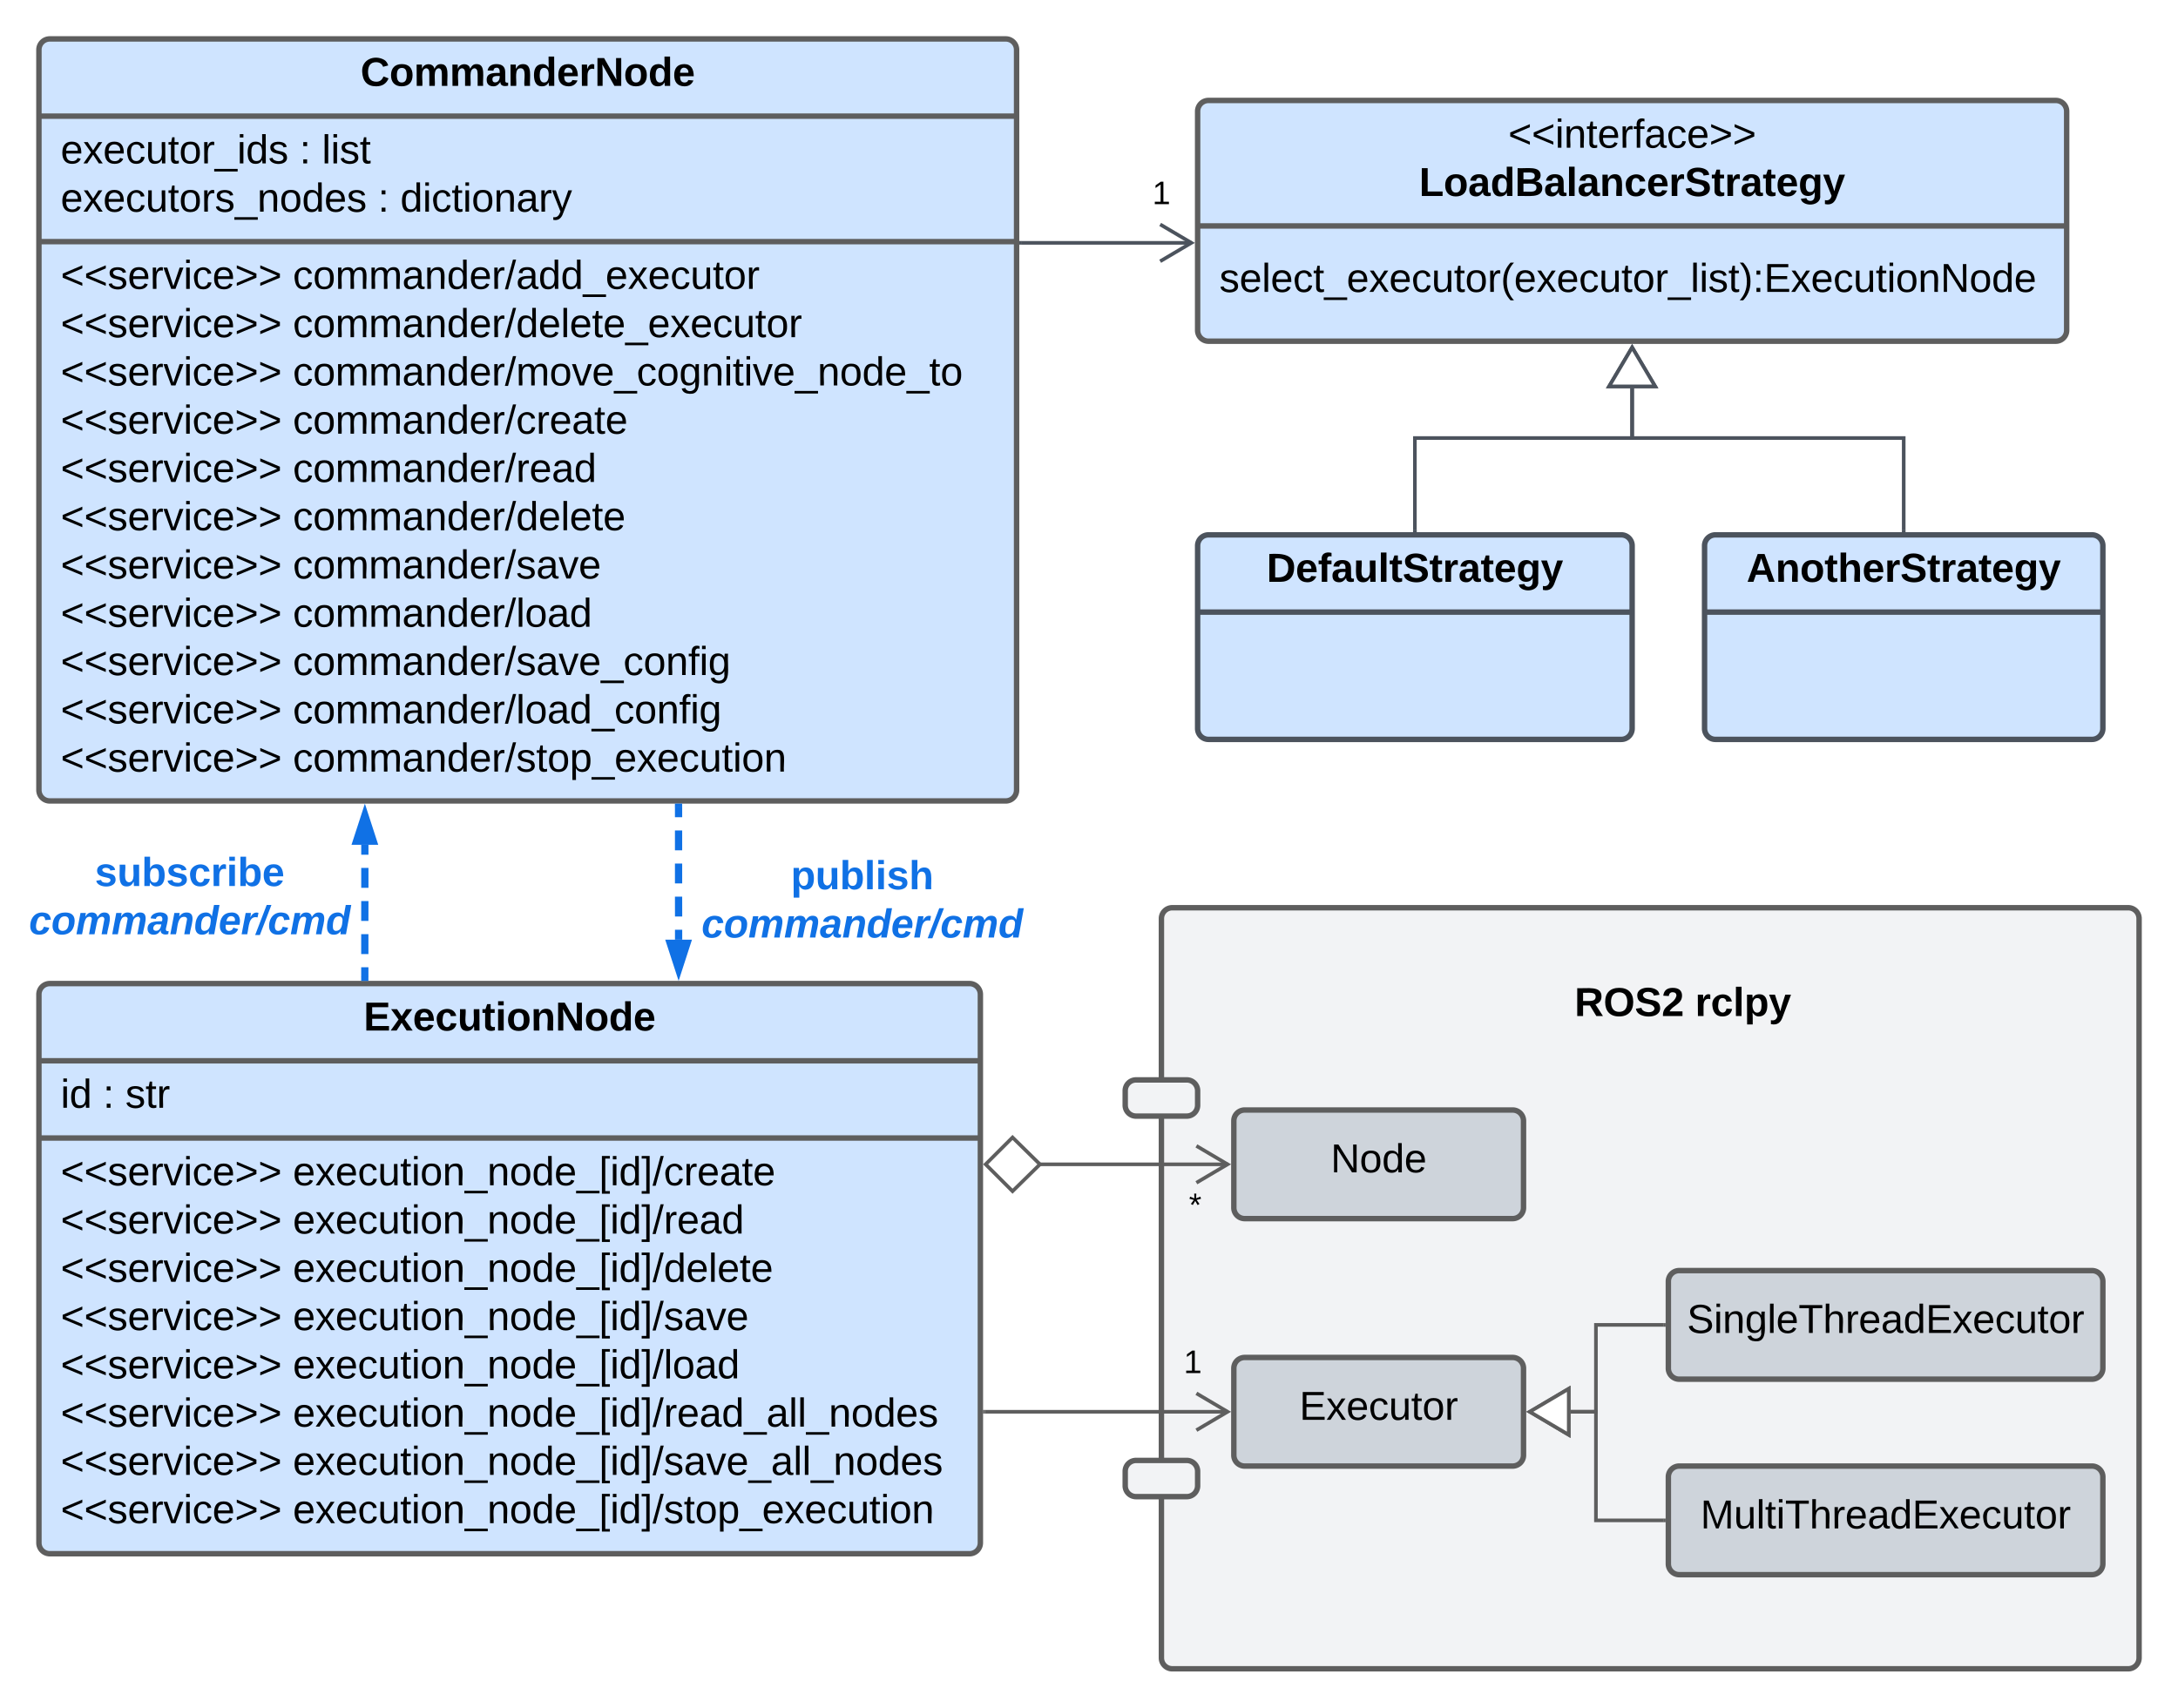 <svg xmlns="http://www.w3.org/2000/svg" xmlns:xlink="http://www.w3.org/1999/xlink" xmlns:lucid="lucid" width="1203" height="943.47"><g transform="translate(41.5 221.5)" lucid:page-tab-id="uZTbto1C6S_5"><path d="M-20 327.9a6 6 0 0 1 6-6h508a6 6 0 0 1 6 6v303a6 6 0 0 1-6 6H-14a6 6 0 0 1-6-6z" stroke="#5e5e5e" stroke-width="3" fill="#cfe4ff"/><path d="M-20 364.56h520m-520 42.67h520" stroke="#5e5e5e" stroke-width="3" fill="none"/><use xlink:href="#a" transform="matrix(1,0,0,1,-12,329.898) translate(171.352 17.944)"/><use xlink:href="#b" transform="matrix(1,0,0,1,-8,372.565) translate(0 17.944)"/><use xlink:href="#c" transform="matrix(1,0,0,1,-8,372.565) translate(23.395 17.944)"/><use xlink:href="#d" transform="matrix(1,0,0,1,-8,372.565) translate(35.741 17.944)"/><use xlink:href="#e" transform="matrix(1,0,0,1,-8,415.232) translate(0 18.111)"/><use xlink:href="#f" transform="matrix(1,0,0,1,-8,415.232) translate(128.272 18.111)"/><use xlink:href="#e" transform="matrix(1,0,0,1,-8,415.232) translate(0 44.778)"/><use xlink:href="#g" transform="matrix(1,0,0,1,-8,415.232) translate(128.272 44.778)"/><use xlink:href="#e" transform="matrix(1,0,0,1,-8,415.232) translate(0 71.444)"/><use xlink:href="#h" transform="matrix(1,0,0,1,-8,415.232) translate(128.272 71.444)"/><use xlink:href="#e" transform="matrix(1,0,0,1,-8,415.232) translate(0 98.111)"/><use xlink:href="#i" transform="matrix(1,0,0,1,-8,415.232) translate(128.272 98.111)"/><use xlink:href="#e" transform="matrix(1,0,0,1,-8,415.232) translate(0 124.778)"/><use xlink:href="#j" transform="matrix(1,0,0,1,-8,415.232) translate(128.272 124.778)"/><use xlink:href="#e" transform="matrix(1,0,0,1,-8,415.232) translate(0 151.444)"/><use xlink:href="#k" transform="matrix(1,0,0,1,-8,415.232) translate(128.272 151.444)"/><use xlink:href="#e" transform="matrix(1,0,0,1,-8,415.232) translate(0 178.111)"/><use xlink:href="#l" transform="matrix(1,0,0,1,-8,415.232) translate(128.272 178.111)"/><use xlink:href="#e" transform="matrix(1,0,0,1,-8,415.232) translate(0 204.778)"/><use xlink:href="#m" transform="matrix(1,0,0,1,-8,415.232) translate(128.272 204.778)"/><path d="M600 286a6 6 0 0 1 6-6h528a6 6 0 0 1 6 6v408.47a6 6 0 0 1-6 6H606a6 6 0 0 1-6-6z" stroke="#5e5e5e" stroke-width="3" fill="#f2f3f5"/><path d="M580 381.12a6 6 0 0 1 6-6h28a6 6 0 0 1 6 6v8a6 6 0 0 1-6 6h-28a6 6 0 0 1-6-6zM580 591.36a6 6 0 0 1 6-6h28a6 6 0 0 1 6 6v8a6 6 0 0 1-6 6h-28a6 6 0 0 1-6-6z" stroke="#5e5e5e" stroke-width="3" fill="#f2f3f5"/><use xlink:href="#n" transform="matrix(1,0,0,1,692,322.047) translate(136.185 17.778)"/><use xlink:href="#o" transform="matrix(1,0,0,1,692,322.047) translate(202.79 17.778)"/><path d="M640 397.76a6 6 0 0 1 6-6h148a6 6 0 0 1 6 6v48a6 6 0 0 1-6 6H646a6 6 0 0 1-6-6z" stroke="#5e5e5e" stroke-width="3" fill="#ced4db"/><use xlink:href="#p" transform="matrix(1,0,0,1,648,399.758) translate(45.488 26.444)"/><path d="M640 534.47a6 6 0 0 1 6-6h148a6 6 0 0 1 6 6v48a6 6 0 0 1-6 6H646a6 6 0 0 1-6-6z" stroke="#5e5e5e" stroke-width="3" fill="#ced4db"/><use xlink:href="#q" transform="matrix(1,0,0,1,648,536.473) translate(28.204 26.444)"/><path d="M880 594.47a6 6 0 0 1 6-6h228a6 6 0 0 1 6 6v48a6 6 0 0 1-6 6H886a6 6 0 0 1-6-6z" stroke="#5e5e5e" stroke-width="3" fill="#ced4db"/><use xlink:href="#r" transform="matrix(1,0,0,1,888,596.473) translate(9.716 26.444)"/><path d="M880 486.47a6 6 0 0 1 6-6h228a6 6 0 0 1 6 6v48a6 6 0 0 1-6 6H886a6 6 0 0 1-6-6z" stroke="#5e5e5e" stroke-width="3" fill="#ced4db"/><use xlink:href="#s" transform="matrix(1,0,0,1,888,488.473) translate(2.278 26.444)"/><path d="M877.5 510.47H840v48h-14.02" stroke="#5e5e5e" stroke-width="2" fill="none"/><path d="M878.5 511.45h-1.03v-1.95h1.03z" stroke="#5e5e5e" stroke-width=".05" fill="#5e5e5e"/><path d="M803.46 558.47l21.52-12.72v25.45z" stroke="#5e5e5e" stroke-width="2" fill="#fff"/><path d="M877.5 618.47H840v-60h-14.02" stroke="#5e5e5e" stroke-width="2" fill="none"/><path d="M878.5 619.45h-1.03v-1.95h1.03z" stroke="#5e5e5e" stroke-width=".05" fill="#5e5e5e"/><path d="M803.46 558.47l21.52-12.72v25.45z" stroke="#5e5e5e" stroke-width="2" fill="#fff"/><path d="M620-160a6 6 0 0 1 6-6h468a6 6 0 0 1 6 6v121a6 6 0 0 1-6 6H626a6 6 0 0 1-6-6z" stroke="#5e5e5e" stroke-width="3" fill="#cfe4ff"/><path d="M620-96.67h480" stroke="#5e5e5e" stroke-width="3" fill="none"/><use xlink:href="#t" transform="matrix(1,0,0,1,628,-158) translate(163.543 18.111)"/><use xlink:href="#u" transform="matrix(1,0,0,1,628,-158) translate(114.346 44.778)"/><use xlink:href="#v" transform="matrix(1,0,0,1,632,-88.667) translate(0 28.444)"/><path d="M502.5 558.47h134.18" stroke="#5e5e5e" stroke-width="2" fill="none"/><path d="M502.53 559.45h-1.03v-1.95h1.03z" stroke="#5e5e5e" stroke-width=".05" fill="#5e5e5e"/><path d="M619.32 568.65l17.22-10.18-17.22-10.18" stroke="#5e5e5e" stroke-width="2" fill="none"/><use xlink:href="#w" transform="matrix(1,0,0,1,612.333,522.692) translate(0 14.4)"/><path d="M532.25 421.76h104.43" stroke="#5e5e5e" stroke-width="2" fill="none"/><path d="M502.9 421.76l14.86-14.85 15.15 14.86-15.14 14.85z" stroke="#5e5e5e" stroke-width="2" fill="#fff"/><path d="M619.32 431.94l17.22-10.18-17.22-10.18" stroke="#5e5e5e" stroke-width="2" fill="none"/><use xlink:href="#x" transform="matrix(1,0,0,1,615.167,435.938) translate(0 14.4)"/><path d="M620 80a6 6 0 0 1 6-6h228a6 6 0 0 1 6 6v101a6 6 0 0 1-6 6H626a6 6 0 0 1-6-6z" stroke="#4c535d" stroke-width="3" fill="#cfe4ff"/><path d="M620 116.67h240" stroke="#4c535d" stroke-width="3" fill="none"/><use xlink:href="#y" transform="matrix(1,0,0,1,628,82) translate(30.117 17.944)"/><path d="M740 71.5v-51h120V-7.02" stroke="#4c535d" stroke-width="2" fill="none"/><path d="M740.98 72.5H739v-1.03H741z" stroke="#4c535d" stroke-width=".05" fill="#4c535d"/><path d="M860-29.54l12.73 21.52h-25.46z" stroke="#4c535d" stroke-width="2" fill="#fff"/><path d="M-20-194a6 6 0 0 1 6-6h528a6 6 0 0 1 6 6v409a6 6 0 0 1-6 6H-14a6 6 0 0 1-6-6z" stroke="#5e5e5e" stroke-width="3" fill="#cfe4ff"/><path d="M-20-157.33h540M-20-88h540" stroke="#5e5e5e" stroke-width="3" fill="none"/><use xlink:href="#z" transform="matrix(1,0,0,1,-12,-192) translate(169.623 17.944)"/><use xlink:href="#A" transform="matrix(1,0,0,1,-8,-149.333) translate(0 18.111)"/><use xlink:href="#c" transform="matrix(1,0,0,1,-8,-149.333) translate(131.975 18.111)"/><use xlink:href="#B" transform="matrix(1,0,0,1,-8,-149.333) translate(144.321 18.111)"/><use xlink:href="#C" transform="matrix(1,0,0,1,-8,-149.333) translate(0 44.778)"/><use xlink:href="#c" transform="matrix(1,0,0,1,-8,-149.333) translate(175.247 44.778)"/><use xlink:href="#D" transform="matrix(1,0,0,1,-8,-149.333) translate(187.593 44.778)"/><g><use xlink:href="#e" transform="matrix(1,0,0,1,-8,-80) translate(0 18.111)"/><use xlink:href="#E" transform="matrix(1,0,0,1,-8,-80) translate(128.272 18.111)"/><use xlink:href="#e" transform="matrix(1,0,0,1,-8,-80) translate(0 44.778)"/><use xlink:href="#F" transform="matrix(1,0,0,1,-8,-80) translate(128.272 44.778)"/><use xlink:href="#e" transform="matrix(1,0,0,1,-8,-80) translate(0 71.444)"/><use xlink:href="#G" transform="matrix(1,0,0,1,-8,-80) translate(128.272 71.444)"/><use xlink:href="#e" transform="matrix(1,0,0,1,-8,-80) translate(0 98.111)"/><use xlink:href="#H" transform="matrix(1,0,0,1,-8,-80) translate(128.272 98.111)"/><use xlink:href="#e" transform="matrix(1,0,0,1,-8,-80) translate(0 124.778)"/><use xlink:href="#I" transform="matrix(1,0,0,1,-8,-80) translate(128.272 124.778)"/><use xlink:href="#e" transform="matrix(1,0,0,1,-8,-80) translate(0 151.444)"/><use xlink:href="#J" transform="matrix(1,0,0,1,-8,-80) translate(128.272 151.444)"/><use xlink:href="#e" transform="matrix(1,0,0,1,-8,-80) translate(0 178.111)"/><use xlink:href="#K" transform="matrix(1,0,0,1,-8,-80) translate(128.272 178.111)"/><use xlink:href="#e" transform="matrix(1,0,0,1,-8,-80) translate(0 204.778)"/><use xlink:href="#L" transform="matrix(1,0,0,1,-8,-80) translate(128.272 204.778)"/><use xlink:href="#e" transform="matrix(1,0,0,1,-8,-80) translate(0 231.444)"/><use xlink:href="#M" transform="matrix(1,0,0,1,-8,-80) translate(128.272 231.444)"/><use xlink:href="#e" transform="matrix(1,0,0,1,-8,-80) translate(0 258.111)"/><use xlink:href="#N" transform="matrix(1,0,0,1,-8,-80) translate(128.272 258.111)"/><use xlink:href="#e" transform="matrix(1,0,0,1,-8,-80) translate(0 284.778)"/><use xlink:href="#O" transform="matrix(1,0,0,1,-8,-80) translate(128.272 284.778)"/></g><path d="M333.3 224.5v5.5m0 7.3v10.98m0 7.3v11m0 7.3l.02 10.98m0 7.3v5.5" stroke="#1071e5" stroke-width="4" stroke-linejoin="round" fill="none"/><path d="M335.27 224.55h-3.95v-2.05h3.95z" stroke="#1071e5" stroke-width=".05" fill="#1071e5"/><path d="M333.33 313.93l-4.64-14.27h9.26z" stroke="#1071e5" stroke-width="4" fill="#1071e5"/><g><use xlink:href="#P" transform="matrix(1,0,0,1,345.952,252.011) translate(49.388 17.778)"/><use xlink:href="#Q" transform="matrix(1,0,0,1,345.952,252.011) translate(0.005 44.444)"/></g><g><use xlink:href="#R" transform="matrix(1,0,0,1,325.299,221.712) translate(0 14.4)"/></g><path d="M522.5-87.33h94.18" stroke="#4c535d" stroke-width="2" fill="none"/><path d="M522.53-86.36h-1.03v-1.95h1.03z" stroke="#4c535d" stroke-width=".05" fill="#4c535d"/><path d="M599.32-77.15l17.22-10.18-17.22-10.18" stroke="#4c535d" stroke-width="2" fill="none"/><g><use xlink:href="#w" transform="matrix(1,0,0,1,595,-123.114) translate(0 14.4)"/></g><path d="M160 318.4v-5.5m0-7.3V294.6m0-7.32l.02-10.97m0-7.3v-11m0-7.3v-5.5" stroke="#1071e5" stroke-width="4" stroke-linejoin="round" fill="none"/><path d="M161.98 318.35v2.05h-3.95v-2.05z" stroke="#1071e5" stroke-width=".05" fill="#1071e5"/><path d="M160.04 228.97l4.63 14.27h-9.27z" stroke="#1071e5" stroke-width="4" fill="#1071e5"/><g><use xlink:href="#S" transform="matrix(1,0,0,1,-25.512,250.217) translate(36.394 17.778)"/><use xlink:href="#Q" transform="matrix(1,0,0,1,-25.512,250.217) translate(0.005 44.444)"/></g><path d="M900 80a6 6 0 0 1 6-6h208a6 6 0 0 1 6 6v101a6 6 0 0 1-6 6H906a6 6 0 0 1-6-6z" stroke="#4c535d" stroke-width="3" fill="#cfe4ff"/><path d="M900 116.67h220" stroke="#4c535d" stroke-width="3" fill="none"/><g><use xlink:href="#T" transform="matrix(1,0,0,1,908,82) translate(15.21 17.944)"/></g><path d="M1010 71.5v-51H860V-7.02" stroke="#4c535d" stroke-width="2" fill="none"/><path d="M1010.98 72.5H1009v-1.03h1.96z" stroke="#4c535d" stroke-width=".05" fill="#4c535d"/><path d="M860-29.54l12.73 21.52h-25.46z" stroke="#4c535d" stroke-width="2" fill="#fff"/><defs><path d="M24 0v-248h195v40H76v63h132v40H76v65h150V0H24" id="U"/><path d="M144 0l-44-69L55 0H2l70-98-66-92h53l41 62 40-62h54l-67 91 71 99h-54" id="V"/><path d="M185-48c-13 30-37 53-82 52C43 2 14-33 14-96s30-98 90-98c62 0 83 45 84 108H66c0 31 8 55 39 56 18 0 30-7 34-22zm-45-69c5-46-57-63-70-21-2 6-4 13-4 21h74" id="W"/><path d="M190-63c-7 42-38 67-86 67-59 0-84-38-90-98-12-110 154-137 174-36l-49 2c-2-19-15-32-35-32-30 0-35 28-38 64-6 74 65 87 74 30" id="X"/><path d="M85 4C-2 5 27-109 22-190h50c7 57-23 150 33 157 60-5 35-97 40-157h50l1 190h-47c-2-12 1-28-3-38-12 25-28 42-61 42" id="Y"/><path d="M115-3C79 11 28 4 28-45v-112H4v-33h27l15-45h31v45h36v33H77v99c-1 23 16 31 38 25v30" id="Z"/><path d="M25-224v-37h50v37H25zM25 0v-190h50V0H25" id="aa"/><path d="M110-194c64 0 96 36 96 99 0 64-35 99-97 99-61 0-95-36-95-99 0-62 34-99 96-99zm-1 164c35 0 45-28 45-65 0-40-10-65-43-65-34 0-45 26-45 65 0 36 10 65 43 65" id="ab"/><path d="M135-194c87-1 58 113 63 194h-50c-7-57 23-157-34-157-59 0-34 97-39 157H25l-1-190h47c2 12-1 28 3 38 12-26 28-41 61-42" id="ac"/><path d="M175 0L67-191c6 58 2 128 3 191H24v-248h59L193-55c-6-58-2-129-3-193h46V0h-61" id="ad"/><path d="M88-194c31-1 46 15 58 34l-1-101h50l1 261h-48c-2-10 0-23-3-31C134-8 116 4 84 4 32 4 16-41 15-95c0-56 19-97 73-99zm17 164c33 0 40-30 41-66 1-37-9-64-41-64s-38 30-39 65c0 43 13 65 39 65" id="ae"/><g id="a"><use transform="matrix(0.062,0,0,0.062,0,0)" xlink:href="#U"/><use transform="matrix(0.062,0,0,0.062,14.815,0)" xlink:href="#V"/><use transform="matrix(0.062,0,0,0.062,27.16,0)" xlink:href="#W"/><use transform="matrix(0.062,0,0,0.062,39.506,0)" xlink:href="#X"/><use transform="matrix(0.062,0,0,0.062,51.852,0)" xlink:href="#Y"/><use transform="matrix(0.062,0,0,0.062,65.37,0)" xlink:href="#Z"/><use transform="matrix(0.062,0,0,0.062,72.716,0)" xlink:href="#aa"/><use transform="matrix(0.062,0,0,0.062,78.889,0)" xlink:href="#ab"/><use transform="matrix(0.062,0,0,0.062,92.407,0)" xlink:href="#ac"/><use transform="matrix(0.062,0,0,0.062,105.926,0)" xlink:href="#ad"/><use transform="matrix(0.062,0,0,0.062,121.914,0)" xlink:href="#ab"/><use transform="matrix(0.062,0,0,0.062,135.432,0)" xlink:href="#ae"/><use transform="matrix(0.062,0,0,0.062,148.951,0)" xlink:href="#W"/></g><path d="M24-231v-30h32v30H24zM24 0v-190h32V0H24" id="af"/><path d="M85-194c31 0 48 13 60 33l-1-100h32l1 261h-30c-2-10 0-23-3-31C134-8 116 4 85 4 32 4 16-35 15-94c0-66 23-100 70-100zm9 24c-40 0-46 34-46 75 0 40 6 74 45 74 42 0 51-32 51-76 0-42-9-74-50-73" id="ag"/><g id="b"><use transform="matrix(0.062,0,0,0.062,0,0)" xlink:href="#af"/><use transform="matrix(0.062,0,0,0.062,4.877,0)" xlink:href="#ag"/></g><path d="M33-154v-36h34v36H33zM33 0v-36h34V0H33" id="ah"/><use transform="matrix(0.062,0,0,0.062,0,0)" xlink:href="#ah" id="c"/><path d="M135-143c-3-34-86-38-87 0 15 53 115 12 119 90S17 21 10-45l28-5c4 36 97 45 98 0-10-56-113-15-118-90-4-57 82-63 122-42 12 7 21 19 24 35" id="ai"/><path d="M59-47c-2 24 18 29 38 22v24C64 9 27 4 27-40v-127H5v-23h24l9-43h21v43h35v23H59v120" id="aj"/><path d="M114-163C36-179 61-72 57 0H25l-1-190h30c1 12-1 29 2 39 6-27 23-49 58-41v29" id="ak"/><g id="d"><use transform="matrix(0.062,0,0,0.062,0,0)" xlink:href="#ai"/><use transform="matrix(0.062,0,0,0.062,11.111,0)" xlink:href="#aj"/><use transform="matrix(0.062,0,0,0.062,17.284,0)" xlink:href="#ak"/></g><path d="M18-100v-36l175-74v27L42-118l151 64v27" id="al"/><path d="M100-194c63 0 86 42 84 106H49c0 40 14 67 53 68 26 1 43-12 49-29l28 8c-11 28-37 45-77 45C44 4 14-33 15-96c1-61 26-98 85-98zm52 81c6-60-76-77-97-28-3 7-6 17-6 28h103" id="am"/><path d="M108 0H70L1-190h34L89-25l56-165h34" id="an"/><path d="M96-169c-40 0-48 33-48 73s9 75 48 75c24 0 41-14 43-38l32 2c-6 37-31 61-74 61-59 0-76-41-82-99-10-93 101-131 147-64 4 7 5 14 7 22l-32 3c-4-21-16-35-41-35" id="ao"/><path d="M18-27v-27l151-64-151-65v-27l175 74v36" id="ap"/><g id="e"><use transform="matrix(0.062,0,0,0.062,0,0)" xlink:href="#al"/><use transform="matrix(0.062,0,0,0.062,12.963,0)" xlink:href="#al"/><use transform="matrix(0.062,0,0,0.062,25.926,0)" xlink:href="#ai"/><use transform="matrix(0.062,0,0,0.062,37.037,0)" xlink:href="#am"/><use transform="matrix(0.062,0,0,0.062,49.383,0)" xlink:href="#ak"/><use transform="matrix(0.062,0,0,0.062,56.728,0)" xlink:href="#an"/><use transform="matrix(0.062,0,0,0.062,67.84,0)" xlink:href="#af"/><use transform="matrix(0.062,0,0,0.062,72.716,0)" xlink:href="#ao"/><use transform="matrix(0.062,0,0,0.062,83.827,0)" xlink:href="#am"/><use transform="matrix(0.062,0,0,0.062,96.173,0)" xlink:href="#ap"/><use transform="matrix(0.062,0,0,0.062,109.136,0)" xlink:href="#ap"/></g><path d="M141 0L90-78 38 0H4l68-98-65-92h35l48 74 47-74h35l-64 92 68 98h-35" id="aq"/><path d="M84 4C-5 8 30-112 23-190h32v120c0 31 7 50 39 49 72-2 45-101 50-169h31l1 190h-30c-1-10 1-25-2-33-11 22-28 36-60 37" id="ar"/><path d="M100-194c62-1 85 37 85 99 1 63-27 99-86 99S16-35 15-95c0-66 28-99 85-99zM99-20c44 1 53-31 53-75 0-43-8-75-51-75s-53 32-53 75 10 74 51 75" id="as"/><path d="M117-194c89-4 53 116 60 194h-32v-121c0-31-8-49-39-48C34-167 62-67 57 0H25l-1-190h30c1 10-1 24 2 32 11-22 29-35 61-36" id="at"/><path d="M-5 72V49h209v23H-5" id="au"/><path d="M26 75v-336h71v23H56V52h41v23H26" id="av"/><path d="M3 75V52h41v-290H3v-23h71V75H3" id="aw"/><path d="M0 4l72-265h28L28 4H0" id="ax"/><path d="M141-36C126-15 110 5 73 4 37 3 15-17 15-53c-1-64 63-63 125-63 3-35-9-54-41-54-24 1-41 7-42 31l-33-3c5-37 33-52 76-52 45 0 72 20 72 64v82c-1 20 7 32 28 27v20c-31 9-61-2-59-35zM48-53c0 20 12 33 32 33 41-3 63-29 60-74-43 2-92-5-92 41" id="ay"/><g id="f"><use transform="matrix(0.062,0,0,0.062,0,0)" xlink:href="#am"/><use transform="matrix(0.062,0,0,0.062,12.346,0)" xlink:href="#aq"/><use transform="matrix(0.062,0,0,0.062,23.457,0)" xlink:href="#am"/><use transform="matrix(0.062,0,0,0.062,35.802,0)" xlink:href="#ao"/><use transform="matrix(0.062,0,0,0.062,46.914,0)" xlink:href="#ar"/><use transform="matrix(0.062,0,0,0.062,59.259,0)" xlink:href="#aj"/><use transform="matrix(0.062,0,0,0.062,65.432,0)" xlink:href="#af"/><use transform="matrix(0.062,0,0,0.062,70.309,0)" xlink:href="#as"/><use transform="matrix(0.062,0,0,0.062,82.654,0)" xlink:href="#at"/><use transform="matrix(0.062,0,0,0.062,95,0)" xlink:href="#au"/><use transform="matrix(0.062,0,0,0.062,107.346,0)" xlink:href="#at"/><use transform="matrix(0.062,0,0,0.062,119.691,0)" xlink:href="#as"/><use transform="matrix(0.062,0,0,0.062,132.037,0)" xlink:href="#ag"/><use transform="matrix(0.062,0,0,0.062,144.383,0)" xlink:href="#am"/><use transform="matrix(0.062,0,0,0.062,156.728,0)" xlink:href="#au"/><use transform="matrix(0.062,0,0,0.062,169.074,0)" xlink:href="#av"/><use transform="matrix(0.062,0,0,0.062,175.247,0)" xlink:href="#af"/><use transform="matrix(0.062,0,0,0.062,180.123,0)" xlink:href="#ag"/><use transform="matrix(0.062,0,0,0.062,192.469,0)" xlink:href="#aw"/><use transform="matrix(0.062,0,0,0.062,198.642,0)" xlink:href="#ax"/><use transform="matrix(0.062,0,0,0.062,204.815,0)" xlink:href="#ao"/><use transform="matrix(0.062,0,0,0.062,215.926,0)" xlink:href="#ak"/><use transform="matrix(0.062,0,0,0.062,223.272,0)" xlink:href="#am"/><use transform="matrix(0.062,0,0,0.062,235.617,0)" xlink:href="#ay"/><use transform="matrix(0.062,0,0,0.062,247.963,0)" xlink:href="#aj"/><use transform="matrix(0.062,0,0,0.062,254.136,0)" xlink:href="#am"/></g><g id="g"><use transform="matrix(0.062,0,0,0.062,0,0)" xlink:href="#am"/><use transform="matrix(0.062,0,0,0.062,12.346,0)" xlink:href="#aq"/><use transform="matrix(0.062,0,0,0.062,23.457,0)" xlink:href="#am"/><use transform="matrix(0.062,0,0,0.062,35.802,0)" xlink:href="#ao"/><use transform="matrix(0.062,0,0,0.062,46.914,0)" xlink:href="#ar"/><use transform="matrix(0.062,0,0,0.062,59.259,0)" xlink:href="#aj"/><use transform="matrix(0.062,0,0,0.062,65.432,0)" xlink:href="#af"/><use transform="matrix(0.062,0,0,0.062,70.309,0)" xlink:href="#as"/><use transform="matrix(0.062,0,0,0.062,82.654,0)" xlink:href="#at"/><use transform="matrix(0.062,0,0,0.062,95,0)" xlink:href="#au"/><use transform="matrix(0.062,0,0,0.062,107.346,0)" xlink:href="#at"/><use transform="matrix(0.062,0,0,0.062,119.691,0)" xlink:href="#as"/><use transform="matrix(0.062,0,0,0.062,132.037,0)" xlink:href="#ag"/><use transform="matrix(0.062,0,0,0.062,144.383,0)" xlink:href="#am"/><use transform="matrix(0.062,0,0,0.062,156.728,0)" xlink:href="#au"/><use transform="matrix(0.062,0,0,0.062,169.074,0)" xlink:href="#av"/><use transform="matrix(0.062,0,0,0.062,175.247,0)" xlink:href="#af"/><use transform="matrix(0.062,0,0,0.062,180.123,0)" xlink:href="#ag"/><use transform="matrix(0.062,0,0,0.062,192.469,0)" xlink:href="#aw"/><use transform="matrix(0.062,0,0,0.062,198.642,0)" xlink:href="#ax"/><use transform="matrix(0.062,0,0,0.062,204.815,0)" xlink:href="#ak"/><use transform="matrix(0.062,0,0,0.062,212.16,0)" xlink:href="#am"/><use transform="matrix(0.062,0,0,0.062,224.506,0)" xlink:href="#ay"/><use transform="matrix(0.062,0,0,0.062,236.852,0)" xlink:href="#ag"/></g><path d="M24 0v-261h32V0H24" id="az"/><g id="h"><use transform="matrix(0.062,0,0,0.062,0,0)" xlink:href="#am"/><use transform="matrix(0.062,0,0,0.062,12.346,0)" xlink:href="#aq"/><use transform="matrix(0.062,0,0,0.062,23.457,0)" xlink:href="#am"/><use transform="matrix(0.062,0,0,0.062,35.802,0)" xlink:href="#ao"/><use transform="matrix(0.062,0,0,0.062,46.914,0)" xlink:href="#ar"/><use transform="matrix(0.062,0,0,0.062,59.259,0)" xlink:href="#aj"/><use transform="matrix(0.062,0,0,0.062,65.432,0)" xlink:href="#af"/><use transform="matrix(0.062,0,0,0.062,70.309,0)" xlink:href="#as"/><use transform="matrix(0.062,0,0,0.062,82.654,0)" xlink:href="#at"/><use transform="matrix(0.062,0,0,0.062,95,0)" xlink:href="#au"/><use transform="matrix(0.062,0,0,0.062,107.346,0)" xlink:href="#at"/><use transform="matrix(0.062,0,0,0.062,119.691,0)" xlink:href="#as"/><use transform="matrix(0.062,0,0,0.062,132.037,0)" xlink:href="#ag"/><use transform="matrix(0.062,0,0,0.062,144.383,0)" xlink:href="#am"/><use transform="matrix(0.062,0,0,0.062,156.728,0)" xlink:href="#au"/><use transform="matrix(0.062,0,0,0.062,169.074,0)" xlink:href="#av"/><use transform="matrix(0.062,0,0,0.062,175.247,0)" xlink:href="#af"/><use transform="matrix(0.062,0,0,0.062,180.123,0)" xlink:href="#ag"/><use transform="matrix(0.062,0,0,0.062,192.469,0)" xlink:href="#aw"/><use transform="matrix(0.062,0,0,0.062,198.642,0)" xlink:href="#ax"/><use transform="matrix(0.062,0,0,0.062,204.815,0)" xlink:href="#ag"/><use transform="matrix(0.062,0,0,0.062,217.16,0)" xlink:href="#am"/><use transform="matrix(0.062,0,0,0.062,229.506,0)" xlink:href="#az"/><use transform="matrix(0.062,0,0,0.062,234.383,0)" xlink:href="#am"/><use transform="matrix(0.062,0,0,0.062,246.728,0)" xlink:href="#aj"/><use transform="matrix(0.062,0,0,0.062,252.901,0)" xlink:href="#am"/></g><g id="i"><use transform="matrix(0.062,0,0,0.062,0,0)" xlink:href="#am"/><use transform="matrix(0.062,0,0,0.062,12.346,0)" xlink:href="#aq"/><use transform="matrix(0.062,0,0,0.062,23.457,0)" xlink:href="#am"/><use transform="matrix(0.062,0,0,0.062,35.802,0)" xlink:href="#ao"/><use transform="matrix(0.062,0,0,0.062,46.914,0)" xlink:href="#ar"/><use transform="matrix(0.062,0,0,0.062,59.259,0)" xlink:href="#aj"/><use transform="matrix(0.062,0,0,0.062,65.432,0)" xlink:href="#af"/><use transform="matrix(0.062,0,0,0.062,70.309,0)" xlink:href="#as"/><use transform="matrix(0.062,0,0,0.062,82.654,0)" xlink:href="#at"/><use transform="matrix(0.062,0,0,0.062,95,0)" xlink:href="#au"/><use transform="matrix(0.062,0,0,0.062,107.346,0)" xlink:href="#at"/><use transform="matrix(0.062,0,0,0.062,119.691,0)" xlink:href="#as"/><use transform="matrix(0.062,0,0,0.062,132.037,0)" xlink:href="#ag"/><use transform="matrix(0.062,0,0,0.062,144.383,0)" xlink:href="#am"/><use transform="matrix(0.062,0,0,0.062,156.728,0)" xlink:href="#au"/><use transform="matrix(0.062,0,0,0.062,169.074,0)" xlink:href="#av"/><use transform="matrix(0.062,0,0,0.062,175.247,0)" xlink:href="#af"/><use transform="matrix(0.062,0,0,0.062,180.123,0)" xlink:href="#ag"/><use transform="matrix(0.062,0,0,0.062,192.469,0)" xlink:href="#aw"/><use transform="matrix(0.062,0,0,0.062,198.642,0)" xlink:href="#ax"/><use transform="matrix(0.062,0,0,0.062,204.815,0)" xlink:href="#ai"/><use transform="matrix(0.062,0,0,0.062,215.926,0)" xlink:href="#ay"/><use transform="matrix(0.062,0,0,0.062,228.272,0)" xlink:href="#an"/><use transform="matrix(0.062,0,0,0.062,239.383,0)" xlink:href="#am"/></g><g id="j"><use transform="matrix(0.062,0,0,0.062,0,0)" xlink:href="#am"/><use transform="matrix(0.062,0,0,0.062,12.346,0)" xlink:href="#aq"/><use transform="matrix(0.062,0,0,0.062,23.457,0)" xlink:href="#am"/><use transform="matrix(0.062,0,0,0.062,35.802,0)" xlink:href="#ao"/><use transform="matrix(0.062,0,0,0.062,46.914,0)" xlink:href="#ar"/><use transform="matrix(0.062,0,0,0.062,59.259,0)" xlink:href="#aj"/><use transform="matrix(0.062,0,0,0.062,65.432,0)" xlink:href="#af"/><use transform="matrix(0.062,0,0,0.062,70.309,0)" xlink:href="#as"/><use transform="matrix(0.062,0,0,0.062,82.654,0)" xlink:href="#at"/><use transform="matrix(0.062,0,0,0.062,95,0)" xlink:href="#au"/><use transform="matrix(0.062,0,0,0.062,107.346,0)" xlink:href="#at"/><use transform="matrix(0.062,0,0,0.062,119.691,0)" xlink:href="#as"/><use transform="matrix(0.062,0,0,0.062,132.037,0)" xlink:href="#ag"/><use transform="matrix(0.062,0,0,0.062,144.383,0)" xlink:href="#am"/><use transform="matrix(0.062,0,0,0.062,156.728,0)" xlink:href="#au"/><use transform="matrix(0.062,0,0,0.062,169.074,0)" xlink:href="#av"/><use transform="matrix(0.062,0,0,0.062,175.247,0)" xlink:href="#af"/><use transform="matrix(0.062,0,0,0.062,180.123,0)" xlink:href="#ag"/><use transform="matrix(0.062,0,0,0.062,192.469,0)" xlink:href="#aw"/><use transform="matrix(0.062,0,0,0.062,198.642,0)" xlink:href="#ax"/><use transform="matrix(0.062,0,0,0.062,204.815,0)" xlink:href="#az"/><use transform="matrix(0.062,0,0,0.062,209.691,0)" xlink:href="#as"/><use transform="matrix(0.062,0,0,0.062,222.037,0)" xlink:href="#ay"/><use transform="matrix(0.062,0,0,0.062,234.383,0)" xlink:href="#ag"/></g><g id="k"><use transform="matrix(0.062,0,0,0.062,0,0)" xlink:href="#am"/><use transform="matrix(0.062,0,0,0.062,12.346,0)" xlink:href="#aq"/><use transform="matrix(0.062,0,0,0.062,23.457,0)" xlink:href="#am"/><use transform="matrix(0.062,0,0,0.062,35.802,0)" xlink:href="#ao"/><use transform="matrix(0.062,0,0,0.062,46.914,0)" xlink:href="#ar"/><use transform="matrix(0.062,0,0,0.062,59.259,0)" xlink:href="#aj"/><use transform="matrix(0.062,0,0,0.062,65.432,0)" xlink:href="#af"/><use transform="matrix(0.062,0,0,0.062,70.309,0)" xlink:href="#as"/><use transform="matrix(0.062,0,0,0.062,82.654,0)" xlink:href="#at"/><use transform="matrix(0.062,0,0,0.062,95,0)" xlink:href="#au"/><use transform="matrix(0.062,0,0,0.062,107.346,0)" xlink:href="#at"/><use transform="matrix(0.062,0,0,0.062,119.691,0)" xlink:href="#as"/><use transform="matrix(0.062,0,0,0.062,132.037,0)" xlink:href="#ag"/><use transform="matrix(0.062,0,0,0.062,144.383,0)" xlink:href="#am"/><use transform="matrix(0.062,0,0,0.062,156.728,0)" xlink:href="#au"/><use transform="matrix(0.062,0,0,0.062,169.074,0)" xlink:href="#av"/><use transform="matrix(0.062,0,0,0.062,175.247,0)" xlink:href="#af"/><use transform="matrix(0.062,0,0,0.062,180.123,0)" xlink:href="#ag"/><use transform="matrix(0.062,0,0,0.062,192.469,0)" xlink:href="#aw"/><use transform="matrix(0.062,0,0,0.062,198.642,0)" xlink:href="#ax"/><use transform="matrix(0.062,0,0,0.062,204.815,0)" xlink:href="#ak"/><use transform="matrix(0.062,0,0,0.062,212.16,0)" xlink:href="#am"/><use transform="matrix(0.062,0,0,0.062,224.506,0)" xlink:href="#ay"/><use transform="matrix(0.062,0,0,0.062,236.852,0)" xlink:href="#ag"/><use transform="matrix(0.062,0,0,0.062,249.198,0)" xlink:href="#au"/><use transform="matrix(0.062,0,0,0.062,261.543,0)" xlink:href="#ay"/><use transform="matrix(0.062,0,0,0.062,273.889,0)" xlink:href="#az"/><use transform="matrix(0.062,0,0,0.062,278.765,0)" xlink:href="#az"/><use transform="matrix(0.062,0,0,0.062,283.642,0)" xlink:href="#au"/><use transform="matrix(0.062,0,0,0.062,295.988,0)" xlink:href="#at"/><use transform="matrix(0.062,0,0,0.062,308.333,0)" xlink:href="#as"/><use transform="matrix(0.062,0,0,0.062,320.679,0)" xlink:href="#ag"/><use transform="matrix(0.062,0,0,0.062,333.025,0)" xlink:href="#am"/><use transform="matrix(0.062,0,0,0.062,345.37,0)" xlink:href="#ai"/></g><g id="l"><use transform="matrix(0.062,0,0,0.062,0,0)" xlink:href="#am"/><use transform="matrix(0.062,0,0,0.062,12.346,0)" xlink:href="#aq"/><use transform="matrix(0.062,0,0,0.062,23.457,0)" xlink:href="#am"/><use transform="matrix(0.062,0,0,0.062,35.802,0)" xlink:href="#ao"/><use transform="matrix(0.062,0,0,0.062,46.914,0)" xlink:href="#ar"/><use transform="matrix(0.062,0,0,0.062,59.259,0)" xlink:href="#aj"/><use transform="matrix(0.062,0,0,0.062,65.432,0)" xlink:href="#af"/><use transform="matrix(0.062,0,0,0.062,70.309,0)" xlink:href="#as"/><use transform="matrix(0.062,0,0,0.062,82.654,0)" xlink:href="#at"/><use transform="matrix(0.062,0,0,0.062,95,0)" xlink:href="#au"/><use transform="matrix(0.062,0,0,0.062,107.346,0)" xlink:href="#at"/><use transform="matrix(0.062,0,0,0.062,119.691,0)" xlink:href="#as"/><use transform="matrix(0.062,0,0,0.062,132.037,0)" xlink:href="#ag"/><use transform="matrix(0.062,0,0,0.062,144.383,0)" xlink:href="#am"/><use transform="matrix(0.062,0,0,0.062,156.728,0)" xlink:href="#au"/><use transform="matrix(0.062,0,0,0.062,169.074,0)" xlink:href="#av"/><use transform="matrix(0.062,0,0,0.062,175.247,0)" xlink:href="#af"/><use transform="matrix(0.062,0,0,0.062,180.123,0)" xlink:href="#ag"/><use transform="matrix(0.062,0,0,0.062,192.469,0)" xlink:href="#aw"/><use transform="matrix(0.062,0,0,0.062,198.642,0)" xlink:href="#ax"/><use transform="matrix(0.062,0,0,0.062,204.815,0)" xlink:href="#ai"/><use transform="matrix(0.062,0,0,0.062,215.926,0)" xlink:href="#ay"/><use transform="matrix(0.062,0,0,0.062,228.272,0)" xlink:href="#an"/><use transform="matrix(0.062,0,0,0.062,239.383,0)" xlink:href="#am"/><use transform="matrix(0.062,0,0,0.062,251.728,0)" xlink:href="#au"/><use transform="matrix(0.062,0,0,0.062,264.074,0)" xlink:href="#ay"/><use transform="matrix(0.062,0,0,0.062,276.42,0)" xlink:href="#az"/><use transform="matrix(0.062,0,0,0.062,281.296,0)" xlink:href="#az"/><use transform="matrix(0.062,0,0,0.062,286.173,0)" xlink:href="#au"/><use transform="matrix(0.062,0,0,0.062,298.519,0)" xlink:href="#at"/><use transform="matrix(0.062,0,0,0.062,310.864,0)" xlink:href="#as"/><use transform="matrix(0.062,0,0,0.062,323.21,0)" xlink:href="#ag"/><use transform="matrix(0.062,0,0,0.062,335.556,0)" xlink:href="#am"/><use transform="matrix(0.062,0,0,0.062,347.901,0)" xlink:href="#ai"/></g><path d="M115-194c55 1 70 41 70 98S169 2 115 4C84 4 66-9 55-30l1 105H24l-1-265h31l2 30c10-21 28-34 59-34zm-8 174c40 0 45-34 45-75s-6-73-45-74c-42 0-51 32-51 76 0 43 10 73 51 73" id="aA"/><g id="m"><use transform="matrix(0.062,0,0,0.062,0,0)" xlink:href="#am"/><use transform="matrix(0.062,0,0,0.062,12.346,0)" xlink:href="#aq"/><use transform="matrix(0.062,0,0,0.062,23.457,0)" xlink:href="#am"/><use transform="matrix(0.062,0,0,0.062,35.802,0)" xlink:href="#ao"/><use transform="matrix(0.062,0,0,0.062,46.914,0)" xlink:href="#ar"/><use transform="matrix(0.062,0,0,0.062,59.259,0)" xlink:href="#aj"/><use transform="matrix(0.062,0,0,0.062,65.432,0)" xlink:href="#af"/><use transform="matrix(0.062,0,0,0.062,70.309,0)" xlink:href="#as"/><use transform="matrix(0.062,0,0,0.062,82.654,0)" xlink:href="#at"/><use transform="matrix(0.062,0,0,0.062,95,0)" xlink:href="#au"/><use transform="matrix(0.062,0,0,0.062,107.346,0)" xlink:href="#at"/><use transform="matrix(0.062,0,0,0.062,119.691,0)" xlink:href="#as"/><use transform="matrix(0.062,0,0,0.062,132.037,0)" xlink:href="#ag"/><use transform="matrix(0.062,0,0,0.062,144.383,0)" xlink:href="#am"/><use transform="matrix(0.062,0,0,0.062,156.728,0)" xlink:href="#au"/><use transform="matrix(0.062,0,0,0.062,169.074,0)" xlink:href="#av"/><use transform="matrix(0.062,0,0,0.062,175.247,0)" xlink:href="#af"/><use transform="matrix(0.062,0,0,0.062,180.123,0)" xlink:href="#ag"/><use transform="matrix(0.062,0,0,0.062,192.469,0)" xlink:href="#aw"/><use transform="matrix(0.062,0,0,0.062,198.642,0)" xlink:href="#ax"/><use transform="matrix(0.062,0,0,0.062,204.815,0)" xlink:href="#ai"/><use transform="matrix(0.062,0,0,0.062,215.926,0)" xlink:href="#aj"/><use transform="matrix(0.062,0,0,0.062,222.099,0)" xlink:href="#as"/><use transform="matrix(0.062,0,0,0.062,234.444,0)" xlink:href="#aA"/><use transform="matrix(0.062,0,0,0.062,246.79,0)" xlink:href="#au"/><use transform="matrix(0.062,0,0,0.062,259.136,0)" xlink:href="#am"/><use transform="matrix(0.062,0,0,0.062,271.481,0)" xlink:href="#aq"/><use transform="matrix(0.062,0,0,0.062,282.593,0)" xlink:href="#am"/><use transform="matrix(0.062,0,0,0.062,294.938,0)" xlink:href="#ao"/><use transform="matrix(0.062,0,0,0.062,306.049,0)" xlink:href="#ar"/><use transform="matrix(0.062,0,0,0.062,318.395,0)" xlink:href="#aj"/><use transform="matrix(0.062,0,0,0.062,324.568,0)" xlink:href="#af"/><use transform="matrix(0.062,0,0,0.062,329.444,0)" xlink:href="#as"/><use transform="matrix(0.062,0,0,0.062,341.79,0)" xlink:href="#at"/></g><path d="M240-174c0 40-23 61-54 70L253 0h-59l-57-94H76V0H24v-248c93 4 217-23 216 74zM76-134c48-2 112 12 112-38 0-48-66-32-112-35v73" id="aB"/><path d="M140-251c80 0 125 45 125 126S219 4 139 4C58 4 15-44 15-125s44-126 125-126zm-1 214c52 0 73-35 73-88 0-50-21-86-72-86-52 0-73 35-73 86s22 88 72 88" id="aC"/><path d="M169-182c-1-43-94-46-97-3 18 66 151 10 154 114 3 95-165 93-204 36-6-8-10-19-12-30l50-8c3 46 112 56 116 5-17-69-150-10-154-114-4-87 153-88 188-35 5 8 8 18 10 28" id="aD"/><path d="M182-182c0 78-84 86-111 141h115V0H12c-6-101 99-100 120-180 1-22-12-31-33-32-23 0-32 14-35 34l-49-3c5-45 32-70 84-70 51 0 83 22 83 69" id="aE"/><g id="n"><use transform="matrix(0.062,0,0,0.062,0,0)" xlink:href="#aB"/><use transform="matrix(0.062,0,0,0.062,15.988,0)" xlink:href="#aC"/><use transform="matrix(0.062,0,0,0.062,33.272,0)" xlink:href="#aD"/><use transform="matrix(0.062,0,0,0.062,48.086,0)" xlink:href="#aE"/></g><path d="M135-150c-39-12-60 13-60 57V0H25l-1-190h47c2 13-1 29 3 40 6-28 27-53 61-41v41" id="aF"/><path d="M25 0v-261h50V0H25" id="aG"/><path d="M135-194c53 0 70 44 70 98 0 56-19 98-73 100-31 1-45-17-59-34 3 33 2 69 2 105H25l-1-265h48c2 10 0 23 3 31 11-24 29-35 60-35zM114-30c33 0 39-31 40-66 0-38-9-64-40-64-56 0-55 130 0 130" id="aH"/><path d="M123 10C108 53 80 86 19 72V37c35 8 53-11 59-39L3-190h52l48 148c12-52 28-100 44-148h51" id="aI"/><g id="o"><use transform="matrix(0.062,0,0,0.062,0,0)" xlink:href="#aF"/><use transform="matrix(0.062,0,0,0.062,8.642,0)" xlink:href="#X"/><use transform="matrix(0.062,0,0,0.062,20.988,0)" xlink:href="#aG"/><use transform="matrix(0.062,0,0,0.062,27.16,0)" xlink:href="#aH"/><use transform="matrix(0.062,0,0,0.062,40.679,0)" xlink:href="#aI"/></g><path d="M190 0L58-211 59 0H30v-248h39L202-35l-2-213h31V0h-41" id="aJ"/><g id="p"><use transform="matrix(0.062,0,0,0.062,0,0)" xlink:href="#aJ"/><use transform="matrix(0.062,0,0,0.062,15.988,0)" xlink:href="#as"/><use transform="matrix(0.062,0,0,0.062,28.333,0)" xlink:href="#ag"/><use transform="matrix(0.062,0,0,0.062,40.679,0)" xlink:href="#am"/></g><path d="M30 0v-248h187v28H63v79h144v27H63v87h162V0H30" id="aK"/><g id="q"><use transform="matrix(0.062,0,0,0.062,0,0)" xlink:href="#aK"/><use transform="matrix(0.062,0,0,0.062,14.815,0)" xlink:href="#aq"/><use transform="matrix(0.062,0,0,0.062,25.926,0)" xlink:href="#am"/><use transform="matrix(0.062,0,0,0.062,38.272,0)" xlink:href="#ao"/><use transform="matrix(0.062,0,0,0.062,49.383,0)" xlink:href="#ar"/><use transform="matrix(0.062,0,0,0.062,61.728,0)" xlink:href="#aj"/><use transform="matrix(0.062,0,0,0.062,67.901,0)" xlink:href="#as"/><use transform="matrix(0.062,0,0,0.062,80.247,0)" xlink:href="#ak"/></g><path d="M240 0l2-218c-23 76-54 145-80 218h-23L58-218 59 0H30v-248h44l77 211c21-75 51-140 76-211h43V0h-30" id="aL"/><path d="M127-220V0H93v-220H8v-28h204v28h-85" id="aM"/><path d="M106-169C34-169 62-67 57 0H25v-261h32l-1 103c12-21 28-36 61-36 89 0 53 116 60 194h-32v-121c2-32-8-49-39-48" id="aN"/><g id="r"><use transform="matrix(0.062,0,0,0.062,0,0)" xlink:href="#aL"/><use transform="matrix(0.062,0,0,0.062,18.457,0)" xlink:href="#ar"/><use transform="matrix(0.062,0,0,0.062,30.802,0)" xlink:href="#az"/><use transform="matrix(0.062,0,0,0.062,35.679,0)" xlink:href="#aj"/><use transform="matrix(0.062,0,0,0.062,41.852,0)" xlink:href="#af"/><use transform="matrix(0.062,0,0,0.062,46.728,0)" xlink:href="#aM"/><use transform="matrix(0.062,0,0,0.062,60.247,0)" xlink:href="#aN"/><use transform="matrix(0.062,0,0,0.062,72.593,0)" xlink:href="#ak"/><use transform="matrix(0.062,0,0,0.062,79.938,0)" xlink:href="#am"/><use transform="matrix(0.062,0,0,0.062,92.284,0)" xlink:href="#ay"/><use transform="matrix(0.062,0,0,0.062,104.63,0)" xlink:href="#ag"/><use transform="matrix(0.062,0,0,0.062,116.975,0)" xlink:href="#aK"/><use transform="matrix(0.062,0,0,0.062,131.79,0)" xlink:href="#aq"/><use transform="matrix(0.062,0,0,0.062,142.901,0)" xlink:href="#am"/><use transform="matrix(0.062,0,0,0.062,155.247,0)" xlink:href="#ao"/><use transform="matrix(0.062,0,0,0.062,166.358,0)" xlink:href="#ar"/><use transform="matrix(0.062,0,0,0.062,178.704,0)" xlink:href="#aj"/><use transform="matrix(0.062,0,0,0.062,184.877,0)" xlink:href="#as"/><use transform="matrix(0.062,0,0,0.062,197.222,0)" xlink:href="#ak"/></g><path d="M185-189c-5-48-123-54-124 2 14 75 158 14 163 119 3 78-121 87-175 55-17-10-28-26-33-46l33-7c5 56 141 63 141-1 0-78-155-14-162-118-5-82 145-84 179-34 5 7 8 16 11 25" id="aO"/><path d="M177-190C167-65 218 103 67 71c-23-6-38-20-44-43l32-5c15 47 100 32 89-28v-30C133-14 115 1 83 1 29 1 15-40 15-95c0-56 16-97 71-98 29-1 48 16 59 35 1-10 0-23 2-32h30zM94-22c36 0 50-32 50-73 0-42-14-75-50-75-39 0-46 34-46 75s6 73 46 73" id="aP"/><g id="s"><use transform="matrix(0.062,0,0,0.062,0,0)" xlink:href="#aO"/><use transform="matrix(0.062,0,0,0.062,14.815,0)" xlink:href="#af"/><use transform="matrix(0.062,0,0,0.062,19.691,0)" xlink:href="#at"/><use transform="matrix(0.062,0,0,0.062,32.037,0)" xlink:href="#aP"/><use transform="matrix(0.062,0,0,0.062,44.383,0)" xlink:href="#az"/><use transform="matrix(0.062,0,0,0.062,49.259,0)" xlink:href="#am"/><use transform="matrix(0.062,0,0,0.062,61.605,0)" xlink:href="#aM"/><use transform="matrix(0.062,0,0,0.062,75.123,0)" xlink:href="#aN"/><use transform="matrix(0.062,0,0,0.062,87.469,0)" xlink:href="#ak"/><use transform="matrix(0.062,0,0,0.062,94.815,0)" xlink:href="#am"/><use transform="matrix(0.062,0,0,0.062,107.16,0)" xlink:href="#ay"/><use transform="matrix(0.062,0,0,0.062,119.506,0)" xlink:href="#ag"/><use transform="matrix(0.062,0,0,0.062,131.852,0)" xlink:href="#aK"/><use transform="matrix(0.062,0,0,0.062,146.667,0)" xlink:href="#aq"/><use transform="matrix(0.062,0,0,0.062,157.778,0)" xlink:href="#am"/><use transform="matrix(0.062,0,0,0.062,170.123,0)" xlink:href="#ao"/><use transform="matrix(0.062,0,0,0.062,181.235,0)" xlink:href="#ar"/><use transform="matrix(0.062,0,0,0.062,193.58,0)" xlink:href="#aj"/><use transform="matrix(0.062,0,0,0.062,199.753,0)" xlink:href="#as"/><use transform="matrix(0.062,0,0,0.062,212.099,0)" xlink:href="#ak"/></g><path d="M101-234c-31-9-42 10-38 44h38v23H63V0H32v-167H5v-23h27c-7-52 17-82 69-68v24" id="aQ"/><g id="t"><use transform="matrix(0.062,0,0,0.062,0,0)" xlink:href="#al"/><use transform="matrix(0.062,0,0,0.062,12.963,0)" xlink:href="#al"/><use transform="matrix(0.062,0,0,0.062,25.926,0)" xlink:href="#af"/><use transform="matrix(0.062,0,0,0.062,30.802,0)" xlink:href="#at"/><use transform="matrix(0.062,0,0,0.062,43.148,0)" xlink:href="#aj"/><use transform="matrix(0.062,0,0,0.062,49.321,0)" xlink:href="#am"/><use transform="matrix(0.062,0,0,0.062,61.667,0)" xlink:href="#ak"/><use transform="matrix(0.062,0,0,0.062,69.012,0)" xlink:href="#aQ"/><use transform="matrix(0.062,0,0,0.062,75.185,0)" xlink:href="#ay"/><use transform="matrix(0.062,0,0,0.062,87.531,0)" xlink:href="#ao"/><use transform="matrix(0.062,0,0,0.062,98.642,0)" xlink:href="#am"/><use transform="matrix(0.062,0,0,0.062,110.988,0)" xlink:href="#ap"/><use transform="matrix(0.062,0,0,0.062,123.951,0)" xlink:href="#ap"/></g><path d="M24 0v-248h52v208h133V0H24" id="aR"/><path d="M133-34C117-15 103 5 69 4 32 3 11-16 11-54c-1-60 55-63 116-61 1-26-3-47-28-47-18 1-26 9-28 27l-52-2c7-38 36-58 82-57s74 22 75 68l1 82c-1 14 12 18 25 15v27c-30 8-71 5-69-32zm-48 3c29 0 43-24 42-57-32 0-66-3-65 30 0 17 8 27 23 27" id="aS"/><path d="M182-130c37 4 62 22 62 59C244 23 116-4 24 0v-248c84 5 203-23 205 63 0 31-19 50-47 55zM76-148c40-3 101 13 101-30 0-44-60-28-101-31v61zm0 110c48-3 116 14 116-37 0-48-69-32-116-35v72" id="aT"/><path d="M195-6C206 82 75 100 31 46c-4-6-6-13-8-21l49-6c3 16 16 24 34 25 40 0 42-37 40-79-11 22-30 35-61 35-53 0-70-43-70-97 0-56 18-96 73-97 30 0 46 14 59 34l2-30h47zm-90-29c32 0 41-27 41-63 0-35-9-62-40-62-32 0-39 29-40 63 0 36 9 62 39 62" id="aU"/><g id="u"><use transform="matrix(0.062,0,0,0.062,0,0)" xlink:href="#aR"/><use transform="matrix(0.062,0,0,0.062,13.519,0)" xlink:href="#ab"/><use transform="matrix(0.062,0,0,0.062,27.037,0)" xlink:href="#aS"/><use transform="matrix(0.062,0,0,0.062,39.383,0)" xlink:href="#ae"/><use transform="matrix(0.062,0,0,0.062,52.901,0)" xlink:href="#aT"/><use transform="matrix(0.062,0,0,0.062,68.889,0)" xlink:href="#aS"/><use transform="matrix(0.062,0,0,0.062,81.235,0)" xlink:href="#aG"/><use transform="matrix(0.062,0,0,0.062,87.407,0)" xlink:href="#aS"/><use transform="matrix(0.062,0,0,0.062,99.753,0)" xlink:href="#ac"/><use transform="matrix(0.062,0,0,0.062,113.272,0)" xlink:href="#X"/><use transform="matrix(0.062,0,0,0.062,125.617,0)" xlink:href="#W"/><use transform="matrix(0.062,0,0,0.062,137.963,0)" xlink:href="#aF"/><use transform="matrix(0.062,0,0,0.062,146.605,0)" xlink:href="#aD"/><use transform="matrix(0.062,0,0,0.062,161.42,0)" xlink:href="#Z"/><use transform="matrix(0.062,0,0,0.062,168.765,0)" xlink:href="#aF"/><use transform="matrix(0.062,0,0,0.062,177.407,0)" xlink:href="#aS"/><use transform="matrix(0.062,0,0,0.062,189.753,0)" xlink:href="#Z"/><use transform="matrix(0.062,0,0,0.062,197.099,0)" xlink:href="#W"/><use transform="matrix(0.062,0,0,0.062,209.444,0)" xlink:href="#aU"/><use transform="matrix(0.062,0,0,0.062,222.963,0)" xlink:href="#aI"/></g><path d="M87 75C49 33 22-17 22-94c0-76 28-126 65-167h31c-38 41-64 92-64 168S80 34 118 75H87" id="aV"/><path d="M33-261c38 41 65 92 65 168S71 34 33 75H2C39 34 66-17 66-93S39-220 2-261h31" id="aW"/><g id="v"><use transform="matrix(0.062,0,0,0.062,0,0)" xlink:href="#ai"/><use transform="matrix(0.062,0,0,0.062,11.111,0)" xlink:href="#am"/><use transform="matrix(0.062,0,0,0.062,23.457,0)" xlink:href="#az"/><use transform="matrix(0.062,0,0,0.062,28.333,0)" xlink:href="#am"/><use transform="matrix(0.062,0,0,0.062,40.679,0)" xlink:href="#ao"/><use transform="matrix(0.062,0,0,0.062,51.79,0)" xlink:href="#aj"/><use transform="matrix(0.062,0,0,0.062,57.963,0)" xlink:href="#au"/><use transform="matrix(0.062,0,0,0.062,70.309,0)" xlink:href="#am"/><use transform="matrix(0.062,0,0,0.062,82.654,0)" xlink:href="#aq"/><use transform="matrix(0.062,0,0,0.062,93.765,0)" xlink:href="#am"/><use transform="matrix(0.062,0,0,0.062,106.111,0)" xlink:href="#ao"/><use transform="matrix(0.062,0,0,0.062,117.222,0)" xlink:href="#ar"/><use transform="matrix(0.062,0,0,0.062,129.568,0)" xlink:href="#aj"/><use transform="matrix(0.062,0,0,0.062,135.741,0)" xlink:href="#as"/><use transform="matrix(0.062,0,0,0.062,148.086,0)" xlink:href="#ak"/><use transform="matrix(0.062,0,0,0.062,155.432,0)" xlink:href="#aV"/><use transform="matrix(0.062,0,0,0.062,162.778,0)" xlink:href="#am"/><use transform="matrix(0.062,0,0,0.062,175.123,0)" xlink:href="#aq"/><use transform="matrix(0.062,0,0,0.062,186.235,0)" xlink:href="#am"/><use transform="matrix(0.062,0,0,0.062,198.58,0)" xlink:href="#ao"/><use transform="matrix(0.062,0,0,0.062,209.691,0)" xlink:href="#ar"/><use transform="matrix(0.062,0,0,0.062,222.037,0)" xlink:href="#aj"/><use transform="matrix(0.062,0,0,0.062,228.21,0)" xlink:href="#as"/><use transform="matrix(0.062,0,0,0.062,240.556,0)" xlink:href="#ak"/><use transform="matrix(0.062,0,0,0.062,247.901,0)" xlink:href="#au"/><use transform="matrix(0.062,0,0,0.062,260.247,0)" xlink:href="#az"/><use transform="matrix(0.062,0,0,0.062,265.123,0)" xlink:href="#af"/><use transform="matrix(0.062,0,0,0.062,270,0)" xlink:href="#ai"/><use transform="matrix(0.062,0,0,0.062,281.111,0)" xlink:href="#aj"/><use transform="matrix(0.062,0,0,0.062,287.284,0)" xlink:href="#aW"/><use transform="matrix(0.062,0,0,0.062,294.63,0)" xlink:href="#ah"/><use transform="matrix(0.062,0,0,0.062,300.802,0)" xlink:href="#aK"/><use transform="matrix(0.062,0,0,0.062,315.617,0)" xlink:href="#aq"/><use transform="matrix(0.062,0,0,0.062,326.728,0)" xlink:href="#am"/><use transform="matrix(0.062,0,0,0.062,339.074,0)" xlink:href="#ao"/><use transform="matrix(0.062,0,0,0.062,350.185,0)" xlink:href="#ar"/><use transform="matrix(0.062,0,0,0.062,362.531,0)" xlink:href="#aj"/><use transform="matrix(0.062,0,0,0.062,368.704,0)" xlink:href="#af"/><use transform="matrix(0.062,0,0,0.062,373.58,0)" xlink:href="#as"/><use transform="matrix(0.062,0,0,0.062,385.926,0)" xlink:href="#at"/><use transform="matrix(0.062,0,0,0.062,398.272,0)" xlink:href="#aJ"/><use transform="matrix(0.062,0,0,0.062,414.259,0)" xlink:href="#as"/><use transform="matrix(0.062,0,0,0.062,426.605,0)" xlink:href="#ag"/><use transform="matrix(0.062,0,0,0.062,438.951,0)" xlink:href="#am"/></g><path d="M27 0v-27h64v-190l-56 39v-29l58-41h29v221h61V0H27" id="aX"/><use transform="matrix(0.05,0,0,0.05,0,0)" xlink:href="#aX" id="w"/><path d="M80-196l47-18 7 23-49 13 32 44-20 13-27-46-27 45-21-12 33-44-49-13 8-23 47 19-2-53h23" id="aY"/><use transform="matrix(0.05,0,0,0.05,0,0)" xlink:href="#aY" id="x"/><path d="M24-248c120-7 223 5 221 122C244-46 201 0 124 0H24v-248zM76-40c74 7 117-18 117-86 0-67-45-88-117-82v168" id="aZ"/><path d="M121-226c-27-7-43 5-38 36h38v33H83V0H34v-157H6v-33h28c-9-59 32-81 87-68v32" id="ba"/><g id="y"><use transform="matrix(0.062,0,0,0.062,0,0)" xlink:href="#aZ"/><use transform="matrix(0.062,0,0,0.062,15.988,0)" xlink:href="#W"/><use transform="matrix(0.062,0,0,0.062,28.333,0)" xlink:href="#ba"/><use transform="matrix(0.062,0,0,0.062,35.679,0)" xlink:href="#aS"/><use transform="matrix(0.062,0,0,0.062,48.025,0)" xlink:href="#Y"/><use transform="matrix(0.062,0,0,0.062,61.543,0)" xlink:href="#aG"/><use transform="matrix(0.062,0,0,0.062,67.716,0)" xlink:href="#Z"/><use transform="matrix(0.062,0,0,0.062,75.062,0)" xlink:href="#aD"/><use transform="matrix(0.062,0,0,0.062,89.877,0)" xlink:href="#Z"/><use transform="matrix(0.062,0,0,0.062,97.222,0)" xlink:href="#aF"/><use transform="matrix(0.062,0,0,0.062,105.864,0)" xlink:href="#aS"/><use transform="matrix(0.062,0,0,0.062,118.21,0)" xlink:href="#Z"/><use transform="matrix(0.062,0,0,0.062,125.556,0)" xlink:href="#W"/><use transform="matrix(0.062,0,0,0.062,137.901,0)" xlink:href="#aU"/><use transform="matrix(0.062,0,0,0.062,151.42,0)" xlink:href="#aI"/></g><path d="M67-125c0 53 21 87 73 88 37 1 54-22 65-47l45 17C233-25 199 4 140 4 58 4 20-42 15-125 8-235 124-281 211-232c18 10 29 29 36 50l-46 12c-8-25-30-41-62-41-52 0-71 34-72 86" id="bb"/><path d="M220-157c-53 9-28 100-34 157h-49v-107c1-27-5-49-29-50C55-147 81-57 75 0H25l-1-190h47c2 12-1 28 3 38 10-53 101-56 108 0 13-22 24-43 59-42 82 1 51 116 57 194h-49v-107c-1-25-5-48-29-50" id="bc"/><g id="z"><use transform="matrix(0.062,0,0,0.062,0,0)" xlink:href="#bb"/><use transform="matrix(0.062,0,0,0.062,15.988,0)" xlink:href="#ab"/><use transform="matrix(0.062,0,0,0.062,29.506,0)" xlink:href="#bc"/><use transform="matrix(0.062,0,0,0.062,49.259,0)" xlink:href="#bc"/><use transform="matrix(0.062,0,0,0.062,69.012,0)" xlink:href="#aS"/><use transform="matrix(0.062,0,0,0.062,81.358,0)" xlink:href="#ac"/><use transform="matrix(0.062,0,0,0.062,94.877,0)" xlink:href="#ae"/><use transform="matrix(0.062,0,0,0.062,108.395,0)" xlink:href="#W"/><use transform="matrix(0.062,0,0,0.062,120.741,0)" xlink:href="#aF"/><use transform="matrix(0.062,0,0,0.062,129.383,0)" xlink:href="#ad"/><use transform="matrix(0.062,0,0,0.062,145.37,0)" xlink:href="#ab"/><use transform="matrix(0.062,0,0,0.062,158.889,0)" xlink:href="#ae"/><use transform="matrix(0.062,0,0,0.062,172.407,0)" xlink:href="#W"/></g><g id="A"><use transform="matrix(0.062,0,0,0.062,0,0)" xlink:href="#am"/><use transform="matrix(0.062,0,0,0.062,12.346,0)" xlink:href="#aq"/><use transform="matrix(0.062,0,0,0.062,23.457,0)" xlink:href="#am"/><use transform="matrix(0.062,0,0,0.062,35.802,0)" xlink:href="#ao"/><use transform="matrix(0.062,0,0,0.062,46.914,0)" xlink:href="#ar"/><use transform="matrix(0.062,0,0,0.062,59.259,0)" xlink:href="#aj"/><use transform="matrix(0.062,0,0,0.062,65.432,0)" xlink:href="#as"/><use transform="matrix(0.062,0,0,0.062,77.778,0)" xlink:href="#ak"/><use transform="matrix(0.062,0,0,0.062,85.123,0)" xlink:href="#au"/><use transform="matrix(0.062,0,0,0.062,97.469,0)" xlink:href="#af"/><use transform="matrix(0.062,0,0,0.062,102.346,0)" xlink:href="#ag"/><use transform="matrix(0.062,0,0,0.062,114.691,0)" xlink:href="#ai"/></g><g id="B"><use transform="matrix(0.062,0,0,0.062,0,0)" xlink:href="#az"/><use transform="matrix(0.062,0,0,0.062,4.877,0)" xlink:href="#af"/><use transform="matrix(0.062,0,0,0.062,9.753,0)" xlink:href="#ai"/><use transform="matrix(0.062,0,0,0.062,20.864,0)" xlink:href="#aj"/></g><g id="C"><use transform="matrix(0.062,0,0,0.062,0,0)" xlink:href="#am"/><use transform="matrix(0.062,0,0,0.062,12.346,0)" xlink:href="#aq"/><use transform="matrix(0.062,0,0,0.062,23.457,0)" xlink:href="#am"/><use transform="matrix(0.062,0,0,0.062,35.802,0)" xlink:href="#ao"/><use transform="matrix(0.062,0,0,0.062,46.914,0)" xlink:href="#ar"/><use transform="matrix(0.062,0,0,0.062,59.259,0)" xlink:href="#aj"/><use transform="matrix(0.062,0,0,0.062,65.432,0)" xlink:href="#as"/><use transform="matrix(0.062,0,0,0.062,77.778,0)" xlink:href="#ak"/><use transform="matrix(0.062,0,0,0.062,85.123,0)" xlink:href="#ai"/><use transform="matrix(0.062,0,0,0.062,96.235,0)" xlink:href="#au"/><use transform="matrix(0.062,0,0,0.062,108.58,0)" xlink:href="#at"/><use transform="matrix(0.062,0,0,0.062,120.926,0)" xlink:href="#as"/><use transform="matrix(0.062,0,0,0.062,133.272,0)" xlink:href="#ag"/><use transform="matrix(0.062,0,0,0.062,145.617,0)" xlink:href="#am"/><use transform="matrix(0.062,0,0,0.062,157.963,0)" xlink:href="#ai"/></g><path d="M179-190L93 31C79 59 56 82 12 73V49c39 6 53-20 64-50L1-190h34L92-34l54-156h33" id="bd"/><g id="D"><use transform="matrix(0.062,0,0,0.062,0,0)" xlink:href="#ag"/><use transform="matrix(0.062,0,0,0.062,12.346,0)" xlink:href="#af"/><use transform="matrix(0.062,0,0,0.062,17.222,0)" xlink:href="#ao"/><use transform="matrix(0.062,0,0,0.062,28.333,0)" xlink:href="#aj"/><use transform="matrix(0.062,0,0,0.062,34.506,0)" xlink:href="#af"/><use transform="matrix(0.062,0,0,0.062,39.383,0)" xlink:href="#as"/><use transform="matrix(0.062,0,0,0.062,51.728,0)" xlink:href="#at"/><use transform="matrix(0.062,0,0,0.062,64.074,0)" xlink:href="#ay"/><use transform="matrix(0.062,0,0,0.062,76.42,0)" xlink:href="#ak"/><use transform="matrix(0.062,0,0,0.062,83.765,0)" xlink:href="#bd"/></g><path d="M210-169c-67 3-38 105-44 169h-31v-121c0-29-5-50-35-48C34-165 62-65 56 0H25l-1-190h30c1 10-1 24 2 32 10-44 99-50 107 0 11-21 27-35 58-36 85-2 47 119 55 194h-31v-121c0-29-5-49-35-48" id="be"/><g id="E"><use transform="matrix(0.062,0,0,0.062,0,0)" xlink:href="#ao"/><use transform="matrix(0.062,0,0,0.062,11.111,0)" xlink:href="#as"/><use transform="matrix(0.062,0,0,0.062,23.457,0)" xlink:href="#be"/><use transform="matrix(0.062,0,0,0.062,41.914,0)" xlink:href="#be"/><use transform="matrix(0.062,0,0,0.062,60.37,0)" xlink:href="#ay"/><use transform="matrix(0.062,0,0,0.062,72.716,0)" xlink:href="#at"/><use transform="matrix(0.062,0,0,0.062,85.062,0)" xlink:href="#ag"/><use transform="matrix(0.062,0,0,0.062,97.407,0)" xlink:href="#am"/><use transform="matrix(0.062,0,0,0.062,109.753,0)" xlink:href="#ak"/><use transform="matrix(0.062,0,0,0.062,117.099,0)" xlink:href="#ax"/><use transform="matrix(0.062,0,0,0.062,123.272,0)" xlink:href="#ay"/><use transform="matrix(0.062,0,0,0.062,135.617,0)" xlink:href="#ag"/><use transform="matrix(0.062,0,0,0.062,147.963,0)" xlink:href="#ag"/><use transform="matrix(0.062,0,0,0.062,160.309,0)" xlink:href="#au"/><use transform="matrix(0.062,0,0,0.062,172.654,0)" xlink:href="#am"/><use transform="matrix(0.062,0,0,0.062,185,0)" xlink:href="#aq"/><use transform="matrix(0.062,0,0,0.062,196.111,0)" xlink:href="#am"/><use transform="matrix(0.062,0,0,0.062,208.457,0)" xlink:href="#ao"/><use transform="matrix(0.062,0,0,0.062,219.568,0)" xlink:href="#ar"/><use transform="matrix(0.062,0,0,0.062,231.914,0)" xlink:href="#aj"/><use transform="matrix(0.062,0,0,0.062,238.086,0)" xlink:href="#as"/><use transform="matrix(0.062,0,0,0.062,250.432,0)" xlink:href="#ak"/></g><g id="F"><use transform="matrix(0.062,0,0,0.062,0,0)" xlink:href="#ao"/><use transform="matrix(0.062,0,0,0.062,11.111,0)" xlink:href="#as"/><use transform="matrix(0.062,0,0,0.062,23.457,0)" xlink:href="#be"/><use transform="matrix(0.062,0,0,0.062,41.914,0)" xlink:href="#be"/><use transform="matrix(0.062,0,0,0.062,60.37,0)" xlink:href="#ay"/><use transform="matrix(0.062,0,0,0.062,72.716,0)" xlink:href="#at"/><use transform="matrix(0.062,0,0,0.062,85.062,0)" xlink:href="#ag"/><use transform="matrix(0.062,0,0,0.062,97.407,0)" xlink:href="#am"/><use transform="matrix(0.062,0,0,0.062,109.753,0)" xlink:href="#ak"/><use transform="matrix(0.062,0,0,0.062,117.099,0)" xlink:href="#ax"/><use transform="matrix(0.062,0,0,0.062,123.272,0)" xlink:href="#ag"/><use transform="matrix(0.062,0,0,0.062,135.617,0)" xlink:href="#am"/><use transform="matrix(0.062,0,0,0.062,147.963,0)" xlink:href="#az"/><use transform="matrix(0.062,0,0,0.062,152.84,0)" xlink:href="#am"/><use transform="matrix(0.062,0,0,0.062,165.185,0)" xlink:href="#aj"/><use transform="matrix(0.062,0,0,0.062,171.358,0)" xlink:href="#am"/><use transform="matrix(0.062,0,0,0.062,183.704,0)" xlink:href="#au"/><use transform="matrix(0.062,0,0,0.062,196.049,0)" xlink:href="#am"/><use transform="matrix(0.062,0,0,0.062,208.395,0)" xlink:href="#aq"/><use transform="matrix(0.062,0,0,0.062,219.506,0)" xlink:href="#am"/><use transform="matrix(0.062,0,0,0.062,231.852,0)" xlink:href="#ao"/><use transform="matrix(0.062,0,0,0.062,242.963,0)" xlink:href="#ar"/><use transform="matrix(0.062,0,0,0.062,255.309,0)" xlink:href="#aj"/><use transform="matrix(0.062,0,0,0.062,261.481,0)" xlink:href="#as"/><use transform="matrix(0.062,0,0,0.062,273.827,0)" xlink:href="#ak"/></g><g id="G"><use transform="matrix(0.062,0,0,0.062,0,0)" xlink:href="#ao"/><use transform="matrix(0.062,0,0,0.062,11.111,0)" xlink:href="#as"/><use transform="matrix(0.062,0,0,0.062,23.457,0)" xlink:href="#be"/><use transform="matrix(0.062,0,0,0.062,41.914,0)" xlink:href="#be"/><use transform="matrix(0.062,0,0,0.062,60.37,0)" xlink:href="#ay"/><use transform="matrix(0.062,0,0,0.062,72.716,0)" xlink:href="#at"/><use transform="matrix(0.062,0,0,0.062,85.062,0)" xlink:href="#ag"/><use transform="matrix(0.062,0,0,0.062,97.407,0)" xlink:href="#am"/><use transform="matrix(0.062,0,0,0.062,109.753,0)" xlink:href="#ak"/><use transform="matrix(0.062,0,0,0.062,117.099,0)" xlink:href="#ax"/><use transform="matrix(0.062,0,0,0.062,123.272,0)" xlink:href="#be"/><use transform="matrix(0.062,0,0,0.062,141.728,0)" xlink:href="#as"/><use transform="matrix(0.062,0,0,0.062,154.074,0)" xlink:href="#an"/><use transform="matrix(0.062,0,0,0.062,165.185,0)" xlink:href="#am"/><use transform="matrix(0.062,0,0,0.062,177.531,0)" xlink:href="#au"/><use transform="matrix(0.062,0,0,0.062,189.877,0)" xlink:href="#ao"/><use transform="matrix(0.062,0,0,0.062,200.988,0)" xlink:href="#as"/><use transform="matrix(0.062,0,0,0.062,213.333,0)" xlink:href="#aP"/><use transform="matrix(0.062,0,0,0.062,225.679,0)" xlink:href="#at"/><use transform="matrix(0.062,0,0,0.062,238.025,0)" xlink:href="#af"/><use transform="matrix(0.062,0,0,0.062,242.901,0)" xlink:href="#aj"/><use transform="matrix(0.062,0,0,0.062,249.074,0)" xlink:href="#af"/><use transform="matrix(0.062,0,0,0.062,253.951,0)" xlink:href="#an"/><use transform="matrix(0.062,0,0,0.062,265.062,0)" xlink:href="#am"/><use transform="matrix(0.062,0,0,0.062,277.407,0)" xlink:href="#au"/><use transform="matrix(0.062,0,0,0.062,289.753,0)" xlink:href="#at"/><use transform="matrix(0.062,0,0,0.062,302.099,0)" xlink:href="#as"/><use transform="matrix(0.062,0,0,0.062,314.444,0)" xlink:href="#ag"/><use transform="matrix(0.062,0,0,0.062,326.79,0)" xlink:href="#am"/><use transform="matrix(0.062,0,0,0.062,339.136,0)" xlink:href="#au"/><use transform="matrix(0.062,0,0,0.062,351.481,0)" xlink:href="#aj"/><use transform="matrix(0.062,0,0,0.062,357.654,0)" xlink:href="#as"/></g><g id="H"><use transform="matrix(0.062,0,0,0.062,0,0)" xlink:href="#ao"/><use transform="matrix(0.062,0,0,0.062,11.111,0)" xlink:href="#as"/><use transform="matrix(0.062,0,0,0.062,23.457,0)" xlink:href="#be"/><use transform="matrix(0.062,0,0,0.062,41.914,0)" xlink:href="#be"/><use transform="matrix(0.062,0,0,0.062,60.37,0)" xlink:href="#ay"/><use transform="matrix(0.062,0,0,0.062,72.716,0)" xlink:href="#at"/><use transform="matrix(0.062,0,0,0.062,85.062,0)" xlink:href="#ag"/><use transform="matrix(0.062,0,0,0.062,97.407,0)" xlink:href="#am"/><use transform="matrix(0.062,0,0,0.062,109.753,0)" xlink:href="#ak"/><use transform="matrix(0.062,0,0,0.062,117.099,0)" xlink:href="#ax"/><use transform="matrix(0.062,0,0,0.062,123.272,0)" xlink:href="#ao"/><use transform="matrix(0.062,0,0,0.062,134.383,0)" xlink:href="#ak"/><use transform="matrix(0.062,0,0,0.062,141.728,0)" xlink:href="#am"/><use transform="matrix(0.062,0,0,0.062,154.074,0)" xlink:href="#ay"/><use transform="matrix(0.062,0,0,0.062,166.42,0)" xlink:href="#aj"/><use transform="matrix(0.062,0,0,0.062,172.593,0)" xlink:href="#am"/></g><g id="I"><use transform="matrix(0.062,0,0,0.062,0,0)" xlink:href="#ao"/><use transform="matrix(0.062,0,0,0.062,11.111,0)" xlink:href="#as"/><use transform="matrix(0.062,0,0,0.062,23.457,0)" xlink:href="#be"/><use transform="matrix(0.062,0,0,0.062,41.914,0)" xlink:href="#be"/><use transform="matrix(0.062,0,0,0.062,60.37,0)" xlink:href="#ay"/><use transform="matrix(0.062,0,0,0.062,72.716,0)" xlink:href="#at"/><use transform="matrix(0.062,0,0,0.062,85.062,0)" xlink:href="#ag"/><use transform="matrix(0.062,0,0,0.062,97.407,0)" xlink:href="#am"/><use transform="matrix(0.062,0,0,0.062,109.753,0)" xlink:href="#ak"/><use transform="matrix(0.062,0,0,0.062,117.099,0)" xlink:href="#ax"/><use transform="matrix(0.062,0,0,0.062,123.272,0)" xlink:href="#ak"/><use transform="matrix(0.062,0,0,0.062,130.617,0)" xlink:href="#am"/><use transform="matrix(0.062,0,0,0.062,142.963,0)" xlink:href="#ay"/><use transform="matrix(0.062,0,0,0.062,155.309,0)" xlink:href="#ag"/></g><g id="J"><use transform="matrix(0.062,0,0,0.062,0,0)" xlink:href="#ao"/><use transform="matrix(0.062,0,0,0.062,11.111,0)" xlink:href="#as"/><use transform="matrix(0.062,0,0,0.062,23.457,0)" xlink:href="#be"/><use transform="matrix(0.062,0,0,0.062,41.914,0)" xlink:href="#be"/><use transform="matrix(0.062,0,0,0.062,60.37,0)" xlink:href="#ay"/><use transform="matrix(0.062,0,0,0.062,72.716,0)" xlink:href="#at"/><use transform="matrix(0.062,0,0,0.062,85.062,0)" xlink:href="#ag"/><use transform="matrix(0.062,0,0,0.062,97.407,0)" xlink:href="#am"/><use transform="matrix(0.062,0,0,0.062,109.753,0)" xlink:href="#ak"/><use transform="matrix(0.062,0,0,0.062,117.099,0)" xlink:href="#ax"/><use transform="matrix(0.062,0,0,0.062,123.272,0)" xlink:href="#ag"/><use transform="matrix(0.062,0,0,0.062,135.617,0)" xlink:href="#am"/><use transform="matrix(0.062,0,0,0.062,147.963,0)" xlink:href="#az"/><use transform="matrix(0.062,0,0,0.062,152.84,0)" xlink:href="#am"/><use transform="matrix(0.062,0,0,0.062,165.185,0)" xlink:href="#aj"/><use transform="matrix(0.062,0,0,0.062,171.358,0)" xlink:href="#am"/></g><g id="K"><use transform="matrix(0.062,0,0,0.062,0,0)" xlink:href="#ao"/><use transform="matrix(0.062,0,0,0.062,11.111,0)" xlink:href="#as"/><use transform="matrix(0.062,0,0,0.062,23.457,0)" xlink:href="#be"/><use transform="matrix(0.062,0,0,0.062,41.914,0)" xlink:href="#be"/><use transform="matrix(0.062,0,0,0.062,60.37,0)" xlink:href="#ay"/><use transform="matrix(0.062,0,0,0.062,72.716,0)" xlink:href="#at"/><use transform="matrix(0.062,0,0,0.062,85.062,0)" xlink:href="#ag"/><use transform="matrix(0.062,0,0,0.062,97.407,0)" xlink:href="#am"/><use transform="matrix(0.062,0,0,0.062,109.753,0)" xlink:href="#ak"/><use transform="matrix(0.062,0,0,0.062,117.099,0)" xlink:href="#ax"/><use transform="matrix(0.062,0,0,0.062,123.272,0)" xlink:href="#ai"/><use transform="matrix(0.062,0,0,0.062,134.383,0)" xlink:href="#ay"/><use transform="matrix(0.062,0,0,0.062,146.728,0)" xlink:href="#an"/><use transform="matrix(0.062,0,0,0.062,157.84,0)" xlink:href="#am"/></g><g id="L"><use transform="matrix(0.062,0,0,0.062,0,0)" xlink:href="#ao"/><use transform="matrix(0.062,0,0,0.062,11.111,0)" xlink:href="#as"/><use transform="matrix(0.062,0,0,0.062,23.457,0)" xlink:href="#be"/><use transform="matrix(0.062,0,0,0.062,41.914,0)" xlink:href="#be"/><use transform="matrix(0.062,0,0,0.062,60.37,0)" xlink:href="#ay"/><use transform="matrix(0.062,0,0,0.062,72.716,0)" xlink:href="#at"/><use transform="matrix(0.062,0,0,0.062,85.062,0)" xlink:href="#ag"/><use transform="matrix(0.062,0,0,0.062,97.407,0)" xlink:href="#am"/><use transform="matrix(0.062,0,0,0.062,109.753,0)" xlink:href="#ak"/><use transform="matrix(0.062,0,0,0.062,117.099,0)" xlink:href="#ax"/><use transform="matrix(0.062,0,0,0.062,123.272,0)" xlink:href="#az"/><use transform="matrix(0.062,0,0,0.062,128.148,0)" xlink:href="#as"/><use transform="matrix(0.062,0,0,0.062,140.494,0)" xlink:href="#ay"/><use transform="matrix(0.062,0,0,0.062,152.84,0)" xlink:href="#ag"/></g><g id="M"><use transform="matrix(0.062,0,0,0.062,0,0)" xlink:href="#ao"/><use transform="matrix(0.062,0,0,0.062,11.111,0)" xlink:href="#as"/><use transform="matrix(0.062,0,0,0.062,23.457,0)" xlink:href="#be"/><use transform="matrix(0.062,0,0,0.062,41.914,0)" xlink:href="#be"/><use transform="matrix(0.062,0,0,0.062,60.37,0)" xlink:href="#ay"/><use transform="matrix(0.062,0,0,0.062,72.716,0)" xlink:href="#at"/><use transform="matrix(0.062,0,0,0.062,85.062,0)" xlink:href="#ag"/><use transform="matrix(0.062,0,0,0.062,97.407,0)" xlink:href="#am"/><use transform="matrix(0.062,0,0,0.062,109.753,0)" xlink:href="#ak"/><use transform="matrix(0.062,0,0,0.062,117.099,0)" xlink:href="#ax"/><use transform="matrix(0.062,0,0,0.062,123.272,0)" xlink:href="#ai"/><use transform="matrix(0.062,0,0,0.062,134.383,0)" xlink:href="#ay"/><use transform="matrix(0.062,0,0,0.062,146.728,0)" xlink:href="#an"/><use transform="matrix(0.062,0,0,0.062,157.84,0)" xlink:href="#am"/><use transform="matrix(0.062,0,0,0.062,170.185,0)" xlink:href="#au"/><use transform="matrix(0.062,0,0,0.062,182.531,0)" xlink:href="#ao"/><use transform="matrix(0.062,0,0,0.062,193.642,0)" xlink:href="#as"/><use transform="matrix(0.062,0,0,0.062,205.988,0)" xlink:href="#at"/><use transform="matrix(0.062,0,0,0.062,218.333,0)" xlink:href="#aQ"/><use transform="matrix(0.062,0,0,0.062,224.506,0)" xlink:href="#af"/><use transform="matrix(0.062,0,0,0.062,229.383,0)" xlink:href="#aP"/></g><g id="N"><use transform="matrix(0.062,0,0,0.062,0,0)" xlink:href="#ao"/><use transform="matrix(0.062,0,0,0.062,11.111,0)" xlink:href="#as"/><use transform="matrix(0.062,0,0,0.062,23.457,0)" xlink:href="#be"/><use transform="matrix(0.062,0,0,0.062,41.914,0)" xlink:href="#be"/><use transform="matrix(0.062,0,0,0.062,60.37,0)" xlink:href="#ay"/><use transform="matrix(0.062,0,0,0.062,72.716,0)" xlink:href="#at"/><use transform="matrix(0.062,0,0,0.062,85.062,0)" xlink:href="#ag"/><use transform="matrix(0.062,0,0,0.062,97.407,0)" xlink:href="#am"/><use transform="matrix(0.062,0,0,0.062,109.753,0)" xlink:href="#ak"/><use transform="matrix(0.062,0,0,0.062,117.099,0)" xlink:href="#ax"/><use transform="matrix(0.062,0,0,0.062,123.272,0)" xlink:href="#az"/><use transform="matrix(0.062,0,0,0.062,128.148,0)" xlink:href="#as"/><use transform="matrix(0.062,0,0,0.062,140.494,0)" xlink:href="#ay"/><use transform="matrix(0.062,0,0,0.062,152.84,0)" xlink:href="#ag"/><use transform="matrix(0.062,0,0,0.062,165.185,0)" xlink:href="#au"/><use transform="matrix(0.062,0,0,0.062,177.531,0)" xlink:href="#ao"/><use transform="matrix(0.062,0,0,0.062,188.642,0)" xlink:href="#as"/><use transform="matrix(0.062,0,0,0.062,200.988,0)" xlink:href="#at"/><use transform="matrix(0.062,0,0,0.062,213.333,0)" xlink:href="#aQ"/><use transform="matrix(0.062,0,0,0.062,219.506,0)" xlink:href="#af"/><use transform="matrix(0.062,0,0,0.062,224.383,0)" xlink:href="#aP"/></g><g id="O"><use transform="matrix(0.062,0,0,0.062,0,0)" xlink:href="#ao"/><use transform="matrix(0.062,0,0,0.062,11.111,0)" xlink:href="#as"/><use transform="matrix(0.062,0,0,0.062,23.457,0)" xlink:href="#be"/><use transform="matrix(0.062,0,0,0.062,41.914,0)" xlink:href="#be"/><use transform="matrix(0.062,0,0,0.062,60.37,0)" xlink:href="#ay"/><use transform="matrix(0.062,0,0,0.062,72.716,0)" xlink:href="#at"/><use transform="matrix(0.062,0,0,0.062,85.062,0)" xlink:href="#ag"/><use transform="matrix(0.062,0,0,0.062,97.407,0)" xlink:href="#am"/><use transform="matrix(0.062,0,0,0.062,109.753,0)" xlink:href="#ak"/><use transform="matrix(0.062,0,0,0.062,117.099,0)" xlink:href="#ax"/><use transform="matrix(0.062,0,0,0.062,123.272,0)" xlink:href="#ai"/><use transform="matrix(0.062,0,0,0.062,134.383,0)" xlink:href="#aj"/><use transform="matrix(0.062,0,0,0.062,140.556,0)" xlink:href="#as"/><use transform="matrix(0.062,0,0,0.062,152.901,0)" xlink:href="#aA"/><use transform="matrix(0.062,0,0,0.062,165.247,0)" xlink:href="#au"/><use transform="matrix(0.062,0,0,0.062,177.593,0)" xlink:href="#am"/><use transform="matrix(0.062,0,0,0.062,189.938,0)" xlink:href="#aq"/><use transform="matrix(0.062,0,0,0.062,201.049,0)" xlink:href="#am"/><use transform="matrix(0.062,0,0,0.062,213.395,0)" xlink:href="#ao"/><use transform="matrix(0.062,0,0,0.062,224.506,0)" xlink:href="#ar"/><use transform="matrix(0.062,0,0,0.062,236.852,0)" xlink:href="#aj"/><use transform="matrix(0.062,0,0,0.062,243.025,0)" xlink:href="#af"/><use transform="matrix(0.062,0,0,0.062,247.901,0)" xlink:href="#as"/><use transform="matrix(0.062,0,0,0.062,260.247,0)" xlink:href="#at"/></g><path fill="#1071e5" d="M135-194c53 0 70 44 70 98 0 56-19 98-73 100-31 1-45-17-59-34 3 33 2 69 2 105H25l-1-265h48c2 10 0 23 3 31 11-24 29-35 60-35zM114-30c33 0 39-31 40-66 0-38-9-64-40-64-56 0-55 130 0 130" id="bf"/><path fill="#1071e5" d="M85 4C-2 5 27-109 22-190h50c7 57-23 150 33 157 60-5 35-97 40-157h50l1 190h-47c-2-12 1-28-3-38-12 25-28 42-61 42" id="bg"/><path fill="#1071e5" d="M135-194c52 0 70 43 70 98 0 56-19 99-73 100-30 1-46-15-58-35L72 0H24l1-261h50v104c11-23 29-37 60-37zM114-30c31 0 40-27 40-66 0-37-7-63-39-63s-41 28-41 65c0 36 8 64 40 64" id="bh"/><path fill="#1071e5" d="M25 0v-261h50V0H25" id="bi"/><path fill="#1071e5" d="M25-224v-37h50v37H25zM25 0v-190h50V0H25" id="bj"/><path fill="#1071e5" d="M137-138c1-29-70-34-71-4 15 46 118 7 119 86 1 83-164 76-172 9l43-7c4 19 20 25 44 25 33 8 57-30 24-41C81-84 22-81 20-136c-2-80 154-74 161-7" id="bk"/><path fill="#1071e5" d="M114-157C55-157 80-60 75 0H25v-261h50l-1 109c12-26 28-41 61-42 86-1 58 113 63 194h-50c-7-57 23-157-34-157" id="bl"/><g id="P"><use transform="matrix(0.062,0,0,0.062,0,0)" xlink:href="#bf"/><use transform="matrix(0.062,0,0,0.062,13.519,0)" xlink:href="#bg"/><use transform="matrix(0.062,0,0,0.062,27.037,0)" xlink:href="#bh"/><use transform="matrix(0.062,0,0,0.062,40.556,0)" xlink:href="#bi"/><use transform="matrix(0.062,0,0,0.062,46.728,0)" xlink:href="#bj"/><use transform="matrix(0.062,0,0,0.062,52.901,0)" xlink:href="#bk"/><use transform="matrix(0.062,0,0,0.062,65.247,0)" xlink:href="#bl"/></g><path fill="#1071e5" d="M67-101c-8 29-7 73 27 71 23-2 32-16 39-37l48 9C170-19 141 4 91 4 36 4 7-28 12-86c6-75 61-124 140-103 26 7 40 29 43 59l-50 4c-1-20-9-34-29-34-35 0-41 29-49 59" id="bm"/><path fill="#1071e5" d="M124-194c51 0 84 22 84 74C207-44 167 4 94 4 43 4 11-23 11-74c0-74 41-120 113-120zM99-30c46 0 58-42 58-86 0-27-11-44-37-44-44 0-55 40-57 84-1 27 10 45 36 46" id="bn"/><path fill="#1071e5" d="M255-194c90 0 29 129 24 194h-49l25-136c-7-39-53-14-60 9-12 38-18 85-28 127h-49l25-136c2-29-39-23-50-7C69-108 68-47 56 0H6l36-190h48c-1 10-6 24-4 32 12-20 27-36 57-36s46 15 50 41c14-21 29-41 62-41" id="bo"/><path fill="#1071e5" d="M166-52c-4 17 5 29 24 23l-3 27c-30 11-74 1-67-34C105-15 91 4 56 4 23 4 3-15 2-49c0-64 63-67 128-67 10-22 3-53-29-45-13 3-22 10-25 24l-46-5c5-64 156-77 153 0-1 33-11 60-17 90zM97-88c-44-9-64 57-19 57 31 0 42-28 47-57H97" id="bp"/><path fill="#1071e5" d="M151-194c95 0 34 128 28 194h-49l25-134c0-29-45-25-59-9C67-111 69-48 56 0H6l36-190h47l-4 32c15-20 33-36 66-36" id="bq"/><path fill="#1071e5" d="M132-28C118-9 101 4 69 4 30 4 10-23 10-62c0-70 24-129 92-132 31-1 47 14 56 35l19-102h49L179 0h-49zM62-69c0 22 7 39 29 39 45-2 54-45 57-90 2-27-10-40-33-40-44 0-53 48-53 91" id="br"/><path fill="#1071e5" d="M114-194c63-2 87 48 72 110H63c-3 28 1 55 31 54 21-1 32-13 37-29l44 13C160-14 137 4 91 4 41 4 11-22 11-73c0-71 33-119 103-121zm30 77c14-47-50-61-67-22-3 6-6 13-8 22h75" id="bs"/><path fill="#1071e5" d="M84-151c13-25 34-51 72-40l-8 41C67-170 71-64 56 0H6l36-190h47" id="bt"/><path fill="#1071e5" d="M-13 7L90-261h42L29 7h-42" id="bu"/><g id="Q"><use transform="matrix(0.062,0,0,0.062,0,0)" xlink:href="#bm"/><use transform="matrix(0.062,0,0,0.062,12.346,0)" xlink:href="#bn"/><use transform="matrix(0.062,0,0,0.062,25.864,0)" xlink:href="#bo"/><use transform="matrix(0.062,0,0,0.062,45.617,0)" xlink:href="#bo"/><use transform="matrix(0.062,0,0,0.062,65.37,0)" xlink:href="#bp"/><use transform="matrix(0.062,0,0,0.062,77.716,0)" xlink:href="#bq"/><use transform="matrix(0.062,0,0,0.062,91.235,0)" xlink:href="#br"/><use transform="matrix(0.062,0,0,0.062,104.753,0)" xlink:href="#bs"/><use transform="matrix(0.062,0,0,0.062,117.099,0)" xlink:href="#bt"/><use transform="matrix(0.062,0,0,0.062,125.741,0)" xlink:href="#bu"/><use transform="matrix(0.062,0,0,0.062,131.914,0)" xlink:href="#bm"/><use transform="matrix(0.062,0,0,0.062,144.259,0)" xlink:href="#bo"/><use transform="matrix(0.062,0,0,0.062,164.012,0)" xlink:href="#br"/></g><path fill="#1071e5" d="M190-63c-7 42-38 67-86 67-59 0-84-38-90-98-12-110 154-137 174-36l-49 2c-2-19-15-32-35-32-30 0-35 28-38 64-6 74 65 87 74 30" id="bv"/><path fill="#1071e5" d="M135-150c-39-12-60 13-60 57V0H25l-1-190h47c2 13-1 29 3 40 6-28 27-53 61-41v41" id="bw"/><path fill="#1071e5" d="M185-48c-13 30-37 53-82 52C43 2 14-33 14-96s30-98 90-98c62 0 83 45 84 108H66c0 31 8 55 39 56 18 0 30-7 34-22zm-45-69c5-46-57-63-70-21-2 6-4 13-4 21h74" id="bx"/><g id="S"><use transform="matrix(0.062,0,0,0.062,0,0)" xlink:href="#bk"/><use transform="matrix(0.062,0,0,0.062,12.346,0)" xlink:href="#bg"/><use transform="matrix(0.062,0,0,0.062,25.864,0)" xlink:href="#bh"/><use transform="matrix(0.062,0,0,0.062,39.383,0)" xlink:href="#bk"/><use transform="matrix(0.062,0,0,0.062,51.728,0)" xlink:href="#bv"/><use transform="matrix(0.062,0,0,0.062,64.074,0)" xlink:href="#bw"/><use transform="matrix(0.062,0,0,0.062,72.716,0)" xlink:href="#bj"/><use transform="matrix(0.062,0,0,0.062,78.889,0)" xlink:href="#bh"/><use transform="matrix(0.062,0,0,0.062,92.407,0)" xlink:href="#bx"/></g><path d="M199 0l-22-63H83L61 0H9l90-248h61L250 0h-51zm-33-102l-36-108c-10 38-24 72-36 108h72" id="by"/><path d="M114-157C55-157 80-60 75 0H25v-261h50l-1 109c12-26 28-41 61-42 86-1 58 113 63 194h-50c-7-57 23-157-34-157" id="bz"/><g id="T"><use transform="matrix(0.062,0,0,0.062,0,0)" xlink:href="#by"/><use transform="matrix(0.062,0,0,0.062,15.988,0)" xlink:href="#ac"/><use transform="matrix(0.062,0,0,0.062,29.506,0)" xlink:href="#ab"/><use transform="matrix(0.062,0,0,0.062,43.025,0)" xlink:href="#Z"/><use transform="matrix(0.062,0,0,0.062,50.37,0)" xlink:href="#bz"/><use transform="matrix(0.062,0,0,0.062,63.889,0)" xlink:href="#W"/><use transform="matrix(0.062,0,0,0.062,76.235,0)" xlink:href="#aF"/><use transform="matrix(0.062,0,0,0.062,84.877,0)" xlink:href="#aD"/><use transform="matrix(0.062,0,0,0.062,99.691,0)" xlink:href="#Z"/><use transform="matrix(0.062,0,0,0.062,107.037,0)" xlink:href="#aF"/><use transform="matrix(0.062,0,0,0.062,115.679,0)" xlink:href="#aS"/><use transform="matrix(0.062,0,0,0.062,128.025,0)" xlink:href="#Z"/><use transform="matrix(0.062,0,0,0.062,135.37,0)" xlink:href="#W"/><use transform="matrix(0.062,0,0,0.062,147.716,0)" xlink:href="#aU"/><use transform="matrix(0.062,0,0,0.062,161.235,0)" xlink:href="#aI"/></g></defs></g></svg>